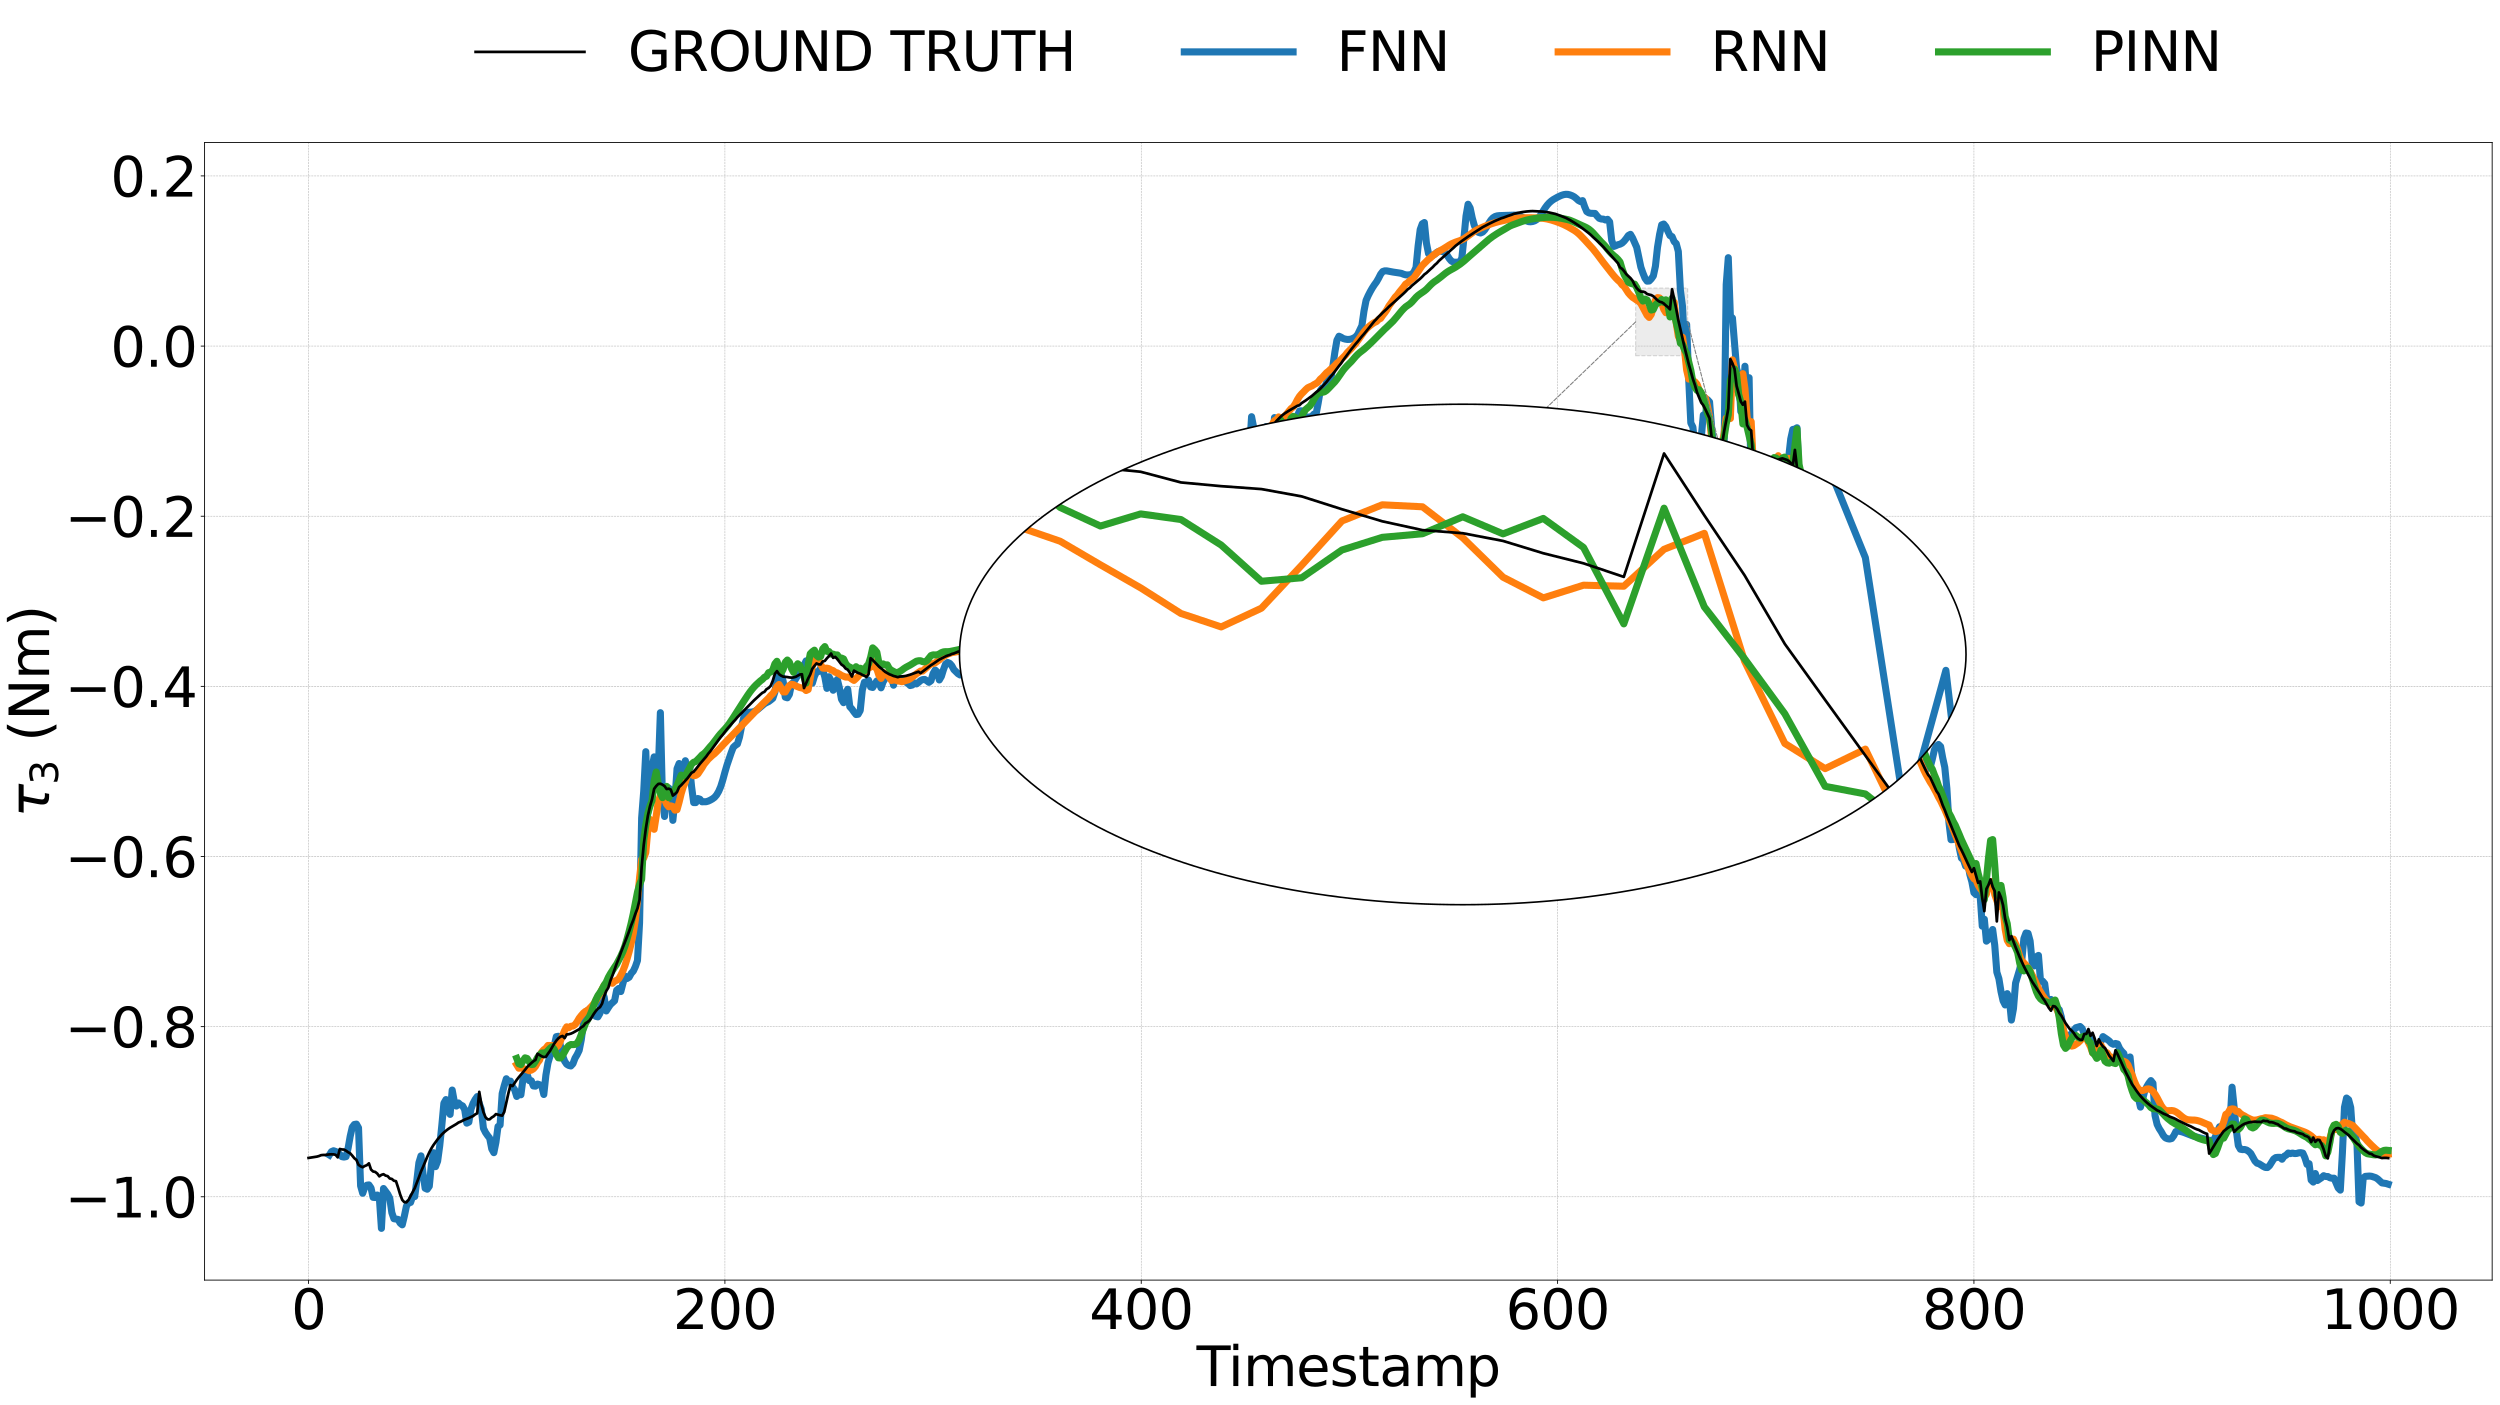 <?xml version="1.0" encoding="utf-8" standalone="no"?>
<!DOCTYPE svg PUBLIC "-//W3C//DTD SVG 1.1//EN"
  "http://www.w3.org/Graphics/SVG/1.1/DTD/svg11.dtd">
<svg xmlns:xlink="http://www.w3.org/1999/xlink" width="2297.421pt" height="1291.326pt" viewBox="0 0 2297.421 1291.326" xmlns="http://www.w3.org/2000/svg" version="1.1">
 <defs>
  <style type="text/css">*{stroke-linejoin: round; stroke-linecap: butt}</style>
 </defs>
 <g id="figure_1">
  <g id="patch_1">
   <path d="M 0 1291.326 
L 2297.421 1291.326 
L 2297.421 0 
L 0 0 
z
" style="fill: #ffffff"/>
  </g>
  <g id="axes_1">
   <g id="patch_2">
    <path d="M 188.005 1176.344 
L 2290.221 1176.344 
L 2290.221 131.044 
L 188.005 131.044 
z
" style="fill: #ffffff"/>
   </g>
   <g id="patch_3">
    <path d="M 1503.109 326.907 
L 1550.935 326.907 
L 1550.935 264.727 
L 1503.109 264.727 
z
" clip-path="url(#pf8804aee9e)" style="fill: #808080; opacity: 0.15; stroke-dasharray: 3.7,1.6; stroke-dashoffset: 0; stroke: #000000; stroke-linejoin: miter"/>
   </g>
   <g id="matplotlib.axis_1">
    <g id="xtick_1">
     <g id="line2d_1">
      <path d="M 283.56 1176.344 
L 283.56 131.044 
" clip-path="url(#pf8804aee9e)" style="fill: none; stroke-dasharray: 1.85,0.8; stroke-dashoffset: 0; stroke: #b0b0b0; stroke-width: 0.5"/>
     </g>
     <g id="line2d_2">
      <defs>
       <path id="m4254f9b033" d="M 0 0 
L 0 3.5 
" style="stroke: #000000; stroke-width: 0.8"/>
      </defs>
      <g>
       <use xlink:href="#m4254f9b033" x="283.56" y="1176.344" style="stroke: #000000; stroke-width: 0.8"/>
      </g>
     </g>
     <g id="text_1">
      <!-- 0 -->
      <g transform="translate(267.654 1221.337) scale(0.5 -0.5)">
       <defs>
        <path id="DejaVuSans-30" d="M 2034 4250 
Q 1547 4250 1301 3770 
Q 1056 3291 1056 2328 
Q 1056 1369 1301 889 
Q 1547 409 2034 409 
Q 2525 409 2770 889 
Q 3016 1369 3016 2328 
Q 3016 3291 2770 3770 
Q 2525 4250 2034 4250 
z
M 2034 4750 
Q 2819 4750 3233 4129 
Q 3647 3509 3647 2328 
Q 3647 1150 3233 529 
Q 2819 -91 2034 -91 
Q 1250 -91 836 529 
Q 422 1150 422 2328 
Q 422 3509 836 4129 
Q 1250 4750 2034 4750 
z
" transform="scale(0.016)"/>
       </defs>
       <use xlink:href="#DejaVuSans-30"/>
      </g>
     </g>
    </g>
    <g id="xtick_2">
     <g id="line2d_3">
      <path d="M 666.164 1176.344 
L 666.164 131.044 
" clip-path="url(#pf8804aee9e)" style="fill: none; stroke-dasharray: 1.85,0.8; stroke-dashoffset: 0; stroke: #b0b0b0; stroke-width: 0.5"/>
     </g>
     <g id="line2d_4">
      <g>
       <use xlink:href="#m4254f9b033" x="666.164" y="1176.344" style="stroke: #000000; stroke-width: 0.8"/>
      </g>
     </g>
     <g id="text_2">
      <!-- 200 -->
      <g transform="translate(618.445 1221.337) scale(0.5 -0.5)">
       <defs>
        <path id="DejaVuSans-32" d="M 1228 531 
L 3431 531 
L 3431 0 
L 469 0 
L 469 531 
Q 828 903 1448 1529 
Q 2069 2156 2228 2338 
Q 2531 2678 2651 2914 
Q 2772 3150 2772 3378 
Q 2772 3750 2511 3984 
Q 2250 4219 1831 4219 
Q 1534 4219 1204 4116 
Q 875 4013 500 3803 
L 500 4441 
Q 881 4594 1212 4672 
Q 1544 4750 1819 4750 
Q 2544 4750 2975 4387 
Q 3406 4025 3406 3419 
Q 3406 3131 3298 2873 
Q 3191 2616 2906 2266 
Q 2828 2175 2409 1742 
Q 1991 1309 1228 531 
z
" transform="scale(0.016)"/>
       </defs>
       <use xlink:href="#DejaVuSans-32"/>
       <use xlink:href="#DejaVuSans-30" x="63.623"/>
       <use xlink:href="#DejaVuSans-30" x="127.246"/>
      </g>
     </g>
    </g>
    <g id="xtick_3">
     <g id="line2d_5">
      <path d="M 1048.767 1176.344 
L 1048.767 131.044 
" clip-path="url(#pf8804aee9e)" style="fill: none; stroke-dasharray: 1.85,0.8; stroke-dashoffset: 0; stroke: #b0b0b0; stroke-width: 0.5"/>
     </g>
     <g id="line2d_6">
      <g>
       <use xlink:href="#m4254f9b033" x="1048.767" y="1176.344" style="stroke: #000000; stroke-width: 0.8"/>
      </g>
     </g>
     <g id="text_3">
      <!-- 400 -->
      <g transform="translate(1001.049 1221.337) scale(0.5 -0.5)">
       <defs>
        <path id="DejaVuSans-34" d="M 2419 4116 
L 825 1625 
L 2419 1625 
L 2419 4116 
z
M 2253 4666 
L 3047 4666 
L 3047 1625 
L 3713 1625 
L 3713 1100 
L 3047 1100 
L 3047 0 
L 2419 0 
L 2419 1100 
L 313 1100 
L 313 1709 
L 2253 4666 
z
" transform="scale(0.016)"/>
       </defs>
       <use xlink:href="#DejaVuSans-34"/>
       <use xlink:href="#DejaVuSans-30" x="63.623"/>
       <use xlink:href="#DejaVuSans-30" x="127.246"/>
      </g>
     </g>
    </g>
    <g id="xtick_4">
     <g id="line2d_7">
      <path d="M 1431.371 1176.344 
L 1431.371 131.044 
" clip-path="url(#pf8804aee9e)" style="fill: none; stroke-dasharray: 1.85,0.8; stroke-dashoffset: 0; stroke: #b0b0b0; stroke-width: 0.5"/>
     </g>
     <g id="line2d_8">
      <g>
       <use xlink:href="#m4254f9b033" x="1431.371" y="1176.344" style="stroke: #000000; stroke-width: 0.8"/>
      </g>
     </g>
     <g id="text_4">
      <!-- 600 -->
      <g transform="translate(1383.652 1221.337) scale(0.5 -0.5)">
       <defs>
        <path id="DejaVuSans-36" d="M 2113 2584 
Q 1688 2584 1439 2293 
Q 1191 2003 1191 1497 
Q 1191 994 1439 701 
Q 1688 409 2113 409 
Q 2538 409 2786 701 
Q 3034 994 3034 1497 
Q 3034 2003 2786 2293 
Q 2538 2584 2113 2584 
z
M 3366 4563 
L 3366 3988 
Q 3128 4100 2886 4159 
Q 2644 4219 2406 4219 
Q 1781 4219 1451 3797 
Q 1122 3375 1075 2522 
Q 1259 2794 1537 2939 
Q 1816 3084 2150 3084 
Q 2853 3084 3261 2657 
Q 3669 2231 3669 1497 
Q 3669 778 3244 343 
Q 2819 -91 2113 -91 
Q 1303 -91 875 529 
Q 447 1150 447 2328 
Q 447 3434 972 4092 
Q 1497 4750 2381 4750 
Q 2619 4750 2861 4703 
Q 3103 4656 3366 4563 
z
" transform="scale(0.016)"/>
       </defs>
       <use xlink:href="#DejaVuSans-36"/>
       <use xlink:href="#DejaVuSans-30" x="63.623"/>
       <use xlink:href="#DejaVuSans-30" x="127.246"/>
      </g>
     </g>
    </g>
    <g id="xtick_5">
     <g id="line2d_9">
      <path d="M 1813.975 1176.344 
L 1813.975 131.044 
" clip-path="url(#pf8804aee9e)" style="fill: none; stroke-dasharray: 1.85,0.8; stroke-dashoffset: 0; stroke: #b0b0b0; stroke-width: 0.5"/>
     </g>
     <g id="line2d_10">
      <g>
       <use xlink:href="#m4254f9b033" x="1813.975" y="1176.344" style="stroke: #000000; stroke-width: 0.8"/>
      </g>
     </g>
     <g id="text_5">
      <!-- 800 -->
      <g transform="translate(1766.256 1221.337) scale(0.5 -0.5)">
       <defs>
        <path id="DejaVuSans-38" d="M 2034 2216 
Q 1584 2216 1326 1975 
Q 1069 1734 1069 1313 
Q 1069 891 1326 650 
Q 1584 409 2034 409 
Q 2484 409 2743 651 
Q 3003 894 3003 1313 
Q 3003 1734 2745 1975 
Q 2488 2216 2034 2216 
z
M 1403 2484 
Q 997 2584 770 2862 
Q 544 3141 544 3541 
Q 544 4100 942 4425 
Q 1341 4750 2034 4750 
Q 2731 4750 3128 4425 
Q 3525 4100 3525 3541 
Q 3525 3141 3298 2862 
Q 3072 2584 2669 2484 
Q 3125 2378 3379 2068 
Q 3634 1759 3634 1313 
Q 3634 634 3220 271 
Q 2806 -91 2034 -91 
Q 1263 -91 848 271 
Q 434 634 434 1313 
Q 434 1759 690 2068 
Q 947 2378 1403 2484 
z
M 1172 3481 
Q 1172 3119 1398 2916 
Q 1625 2713 2034 2713 
Q 2441 2713 2670 2916 
Q 2900 3119 2900 3481 
Q 2900 3844 2670 4047 
Q 2441 4250 2034 4250 
Q 1625 4250 1398 4047 
Q 1172 3844 1172 3481 
z
" transform="scale(0.016)"/>
       </defs>
       <use xlink:href="#DejaVuSans-38"/>
       <use xlink:href="#DejaVuSans-30" x="63.623"/>
       <use xlink:href="#DejaVuSans-30" x="127.246"/>
      </g>
     </g>
    </g>
    <g id="xtick_6">
     <g id="line2d_11">
      <path d="M 2196.578 1176.344 
L 2196.578 131.044 
" clip-path="url(#pf8804aee9e)" style="fill: none; stroke-dasharray: 1.85,0.8; stroke-dashoffset: 0; stroke: #b0b0b0; stroke-width: 0.5"/>
     </g>
     <g id="line2d_12">
      <g>
       <use xlink:href="#m4254f9b033" x="2196.578" y="1176.344" style="stroke: #000000; stroke-width: 0.8"/>
      </g>
     </g>
     <g id="text_6">
      <!-- 1000 -->
      <g transform="translate(2132.953 1221.337) scale(0.5 -0.5)">
       <defs>
        <path id="DejaVuSans-31" d="M 794 531 
L 1825 531 
L 1825 4091 
L 703 3866 
L 703 4441 
L 1819 4666 
L 2450 4666 
L 2450 531 
L 3481 531 
L 3481 0 
L 794 0 
L 794 531 
z
" transform="scale(0.016)"/>
       </defs>
       <use xlink:href="#DejaVuSans-31"/>
       <use xlink:href="#DejaVuSans-30" x="63.623"/>
       <use xlink:href="#DejaVuSans-30" x="127.246"/>
       <use xlink:href="#DejaVuSans-30" x="190.869"/>
      </g>
     </g>
    </g>
    <g id="text_7">
     <!-- Timestamp -->
     <g transform="translate(1099.578 1273.727) scale(0.5 -0.5)">
      <defs>
       <path id="DejaVuSans-54" d="M -19 4666 
L 3928 4666 
L 3928 4134 
L 2272 4134 
L 2272 0 
L 1638 0 
L 1638 4134 
L -19 4134 
L -19 4666 
z
" transform="scale(0.016)"/>
       <path id="DejaVuSans-69" d="M 603 3500 
L 1178 3500 
L 1178 0 
L 603 0 
L 603 3500 
z
M 603 4863 
L 1178 4863 
L 1178 4134 
L 603 4134 
L 603 4863 
z
" transform="scale(0.016)"/>
       <path id="DejaVuSans-6d" d="M 3328 2828 
Q 3544 3216 3844 3400 
Q 4144 3584 4550 3584 
Q 5097 3584 5394 3201 
Q 5691 2819 5691 2113 
L 5691 0 
L 5113 0 
L 5113 2094 
Q 5113 2597 4934 2840 
Q 4756 3084 4391 3084 
Q 3944 3084 3684 2787 
Q 3425 2491 3425 1978 
L 3425 0 
L 2847 0 
L 2847 2094 
Q 2847 2600 2669 2842 
Q 2491 3084 2119 3084 
Q 1678 3084 1418 2786 
Q 1159 2488 1159 1978 
L 1159 0 
L 581 0 
L 581 3500 
L 1159 3500 
L 1159 2956 
Q 1356 3278 1631 3431 
Q 1906 3584 2284 3584 
Q 2666 3584 2933 3390 
Q 3200 3197 3328 2828 
z
" transform="scale(0.016)"/>
       <path id="DejaVuSans-65" d="M 3597 1894 
L 3597 1613 
L 953 1613 
Q 991 1019 1311 708 
Q 1631 397 2203 397 
Q 2534 397 2845 478 
Q 3156 559 3463 722 
L 3463 178 
Q 3153 47 2828 -22 
Q 2503 -91 2169 -91 
Q 1331 -91 842 396 
Q 353 884 353 1716 
Q 353 2575 817 3079 
Q 1281 3584 2069 3584 
Q 2775 3584 3186 3129 
Q 3597 2675 3597 1894 
z
M 3022 2063 
Q 3016 2534 2758 2815 
Q 2500 3097 2075 3097 
Q 1594 3097 1305 2825 
Q 1016 2553 972 2059 
L 3022 2063 
z
" transform="scale(0.016)"/>
       <path id="DejaVuSans-73" d="M 2834 3397 
L 2834 2853 
Q 2591 2978 2328 3040 
Q 2066 3103 1784 3103 
Q 1356 3103 1142 2972 
Q 928 2841 928 2578 
Q 928 2378 1081 2264 
Q 1234 2150 1697 2047 
L 1894 2003 
Q 2506 1872 2764 1633 
Q 3022 1394 3022 966 
Q 3022 478 2636 193 
Q 2250 -91 1575 -91 
Q 1294 -91 989 -36 
Q 684 19 347 128 
L 347 722 
Q 666 556 975 473 
Q 1284 391 1588 391 
Q 1994 391 2212 530 
Q 2431 669 2431 922 
Q 2431 1156 2273 1281 
Q 2116 1406 1581 1522 
L 1381 1569 
Q 847 1681 609 1914 
Q 372 2147 372 2553 
Q 372 3047 722 3315 
Q 1072 3584 1716 3584 
Q 2034 3584 2315 3537 
Q 2597 3491 2834 3397 
z
" transform="scale(0.016)"/>
       <path id="DejaVuSans-74" d="M 1172 4494 
L 1172 3500 
L 2356 3500 
L 2356 3053 
L 1172 3053 
L 1172 1153 
Q 1172 725 1289 603 
Q 1406 481 1766 481 
L 2356 481 
L 2356 0 
L 1766 0 
Q 1100 0 847 248 
Q 594 497 594 1153 
L 594 3053 
L 172 3053 
L 172 3500 
L 594 3500 
L 594 4494 
L 1172 4494 
z
" transform="scale(0.016)"/>
       <path id="DejaVuSans-61" d="M 2194 1759 
Q 1497 1759 1228 1600 
Q 959 1441 959 1056 
Q 959 750 1161 570 
Q 1363 391 1709 391 
Q 2188 391 2477 730 
Q 2766 1069 2766 1631 
L 2766 1759 
L 2194 1759 
z
M 3341 1997 
L 3341 0 
L 2766 0 
L 2766 531 
Q 2569 213 2275 61 
Q 1981 -91 1556 -91 
Q 1019 -91 701 211 
Q 384 513 384 1019 
Q 384 1609 779 1909 
Q 1175 2209 1959 2209 
L 2766 2209 
L 2766 2266 
Q 2766 2663 2505 2880 
Q 2244 3097 1772 3097 
Q 1472 3097 1187 3025 
Q 903 2953 641 2809 
L 641 3341 
Q 956 3463 1253 3523 
Q 1550 3584 1831 3584 
Q 2591 3584 2966 3190 
Q 3341 2797 3341 1997 
z
" transform="scale(0.016)"/>
       <path id="DejaVuSans-70" d="M 1159 525 
L 1159 -1331 
L 581 -1331 
L 581 3500 
L 1159 3500 
L 1159 2969 
Q 1341 3281 1617 3432 
Q 1894 3584 2278 3584 
Q 2916 3584 3314 3078 
Q 3713 2572 3713 1747 
Q 3713 922 3314 415 
Q 2916 -91 2278 -91 
Q 1894 -91 1617 61 
Q 1341 213 1159 525 
z
M 3116 1747 
Q 3116 2381 2855 2742 
Q 2594 3103 2138 3103 
Q 1681 3103 1420 2742 
Q 1159 2381 1159 1747 
Q 1159 1113 1420 752 
Q 1681 391 2138 391 
Q 2594 391 2855 752 
Q 3116 1113 3116 1747 
z
" transform="scale(0.016)"/>
      </defs>
      <use xlink:href="#DejaVuSans-54"/>
      <use xlink:href="#DejaVuSans-69" x="57.959"/>
      <use xlink:href="#DejaVuSans-6d" x="85.742"/>
      <use xlink:href="#DejaVuSans-65" x="183.154"/>
      <use xlink:href="#DejaVuSans-73" x="244.678"/>
      <use xlink:href="#DejaVuSans-74" x="296.777"/>
      <use xlink:href="#DejaVuSans-61" x="335.986"/>
      <use xlink:href="#DejaVuSans-6d" x="397.266"/>
      <use xlink:href="#DejaVuSans-70" x="494.678"/>
     </g>
    </g>
   </g>
   <g id="matplotlib.axis_2">
    <g id="ytick_1">
     <g id="line2d_13">
      <path d="M 188.005 1099.815 
L 2290.221 1099.815 
" clip-path="url(#pf8804aee9e)" style="fill: none; stroke-dasharray: 1.85,0.8; stroke-dashoffset: 0; stroke: #b0b0b0; stroke-width: 0.5"/>
     </g>
     <g id="line2d_14">
      <defs>
       <path id="m31661ca001" d="M 0 0 
L -3.5 0 
" style="stroke: #000000; stroke-width: 0.8"/>
      </defs>
      <g>
       <use xlink:href="#m31661ca001" x="188.005" y="1099.815" style="stroke: #000000; stroke-width: 0.8"/>
      </g>
     </g>
     <g id="text_8">
      <!-- −1.0 -->
      <g transform="translate(59.591 1118.811) scale(0.5 -0.5)">
       <defs>
        <path id="DejaVuSans-2212" d="M 678 2272 
L 4684 2272 
L 4684 1741 
L 678 1741 
L 678 2272 
z
" transform="scale(0.016)"/>
        <path id="DejaVuSans-2e" d="M 684 794 
L 1344 794 
L 1344 0 
L 684 0 
L 684 794 
z
" transform="scale(0.016)"/>
       </defs>
       <use xlink:href="#DejaVuSans-2212"/>
       <use xlink:href="#DejaVuSans-31" x="83.789"/>
       <use xlink:href="#DejaVuSans-2e" x="147.412"/>
       <use xlink:href="#DejaVuSans-30" x="179.199"/>
      </g>
     </g>
    </g>
    <g id="ytick_2">
     <g id="line2d_15">
      <path d="M 188.005 943.458 
L 2290.221 943.458 
" clip-path="url(#pf8804aee9e)" style="fill: none; stroke-dasharray: 1.85,0.8; stroke-dashoffset: 0; stroke: #b0b0b0; stroke-width: 0.5"/>
     </g>
     <g id="line2d_16">
      <g>
       <use xlink:href="#m31661ca001" x="188.005" y="943.458" style="stroke: #000000; stroke-width: 0.8"/>
      </g>
     </g>
     <g id="text_9">
      <!-- −0.8 -->
      <g transform="translate(59.591 962.454) scale(0.5 -0.5)">
       <use xlink:href="#DejaVuSans-2212"/>
       <use xlink:href="#DejaVuSans-30" x="83.789"/>
       <use xlink:href="#DejaVuSans-2e" x="147.412"/>
       <use xlink:href="#DejaVuSans-38" x="179.199"/>
      </g>
     </g>
    </g>
    <g id="ytick_3">
     <g id="line2d_17">
      <path d="M 188.005 787.101 
L 2290.221 787.101 
" clip-path="url(#pf8804aee9e)" style="fill: none; stroke-dasharray: 1.85,0.8; stroke-dashoffset: 0; stroke: #b0b0b0; stroke-width: 0.5"/>
     </g>
     <g id="line2d_18">
      <g>
       <use xlink:href="#m31661ca001" x="188.005" y="787.101" style="stroke: #000000; stroke-width: 0.8"/>
      </g>
     </g>
     <g id="text_10">
      <!-- −0.6 -->
      <g transform="translate(59.591 806.097) scale(0.5 -0.5)">
       <use xlink:href="#DejaVuSans-2212"/>
       <use xlink:href="#DejaVuSans-30" x="83.789"/>
       <use xlink:href="#DejaVuSans-2e" x="147.412"/>
       <use xlink:href="#DejaVuSans-36" x="179.199"/>
      </g>
     </g>
    </g>
    <g id="ytick_4">
     <g id="line2d_19">
      <path d="M 188.005 630.745 
L 2290.221 630.745 
" clip-path="url(#pf8804aee9e)" style="fill: none; stroke-dasharray: 1.85,0.8; stroke-dashoffset: 0; stroke: #b0b0b0; stroke-width: 0.5"/>
     </g>
     <g id="line2d_20">
      <g>
       <use xlink:href="#m31661ca001" x="188.005" y="630.745" style="stroke: #000000; stroke-width: 0.8"/>
      </g>
     </g>
     <g id="text_11">
      <!-- −0.4 -->
      <g transform="translate(59.591 649.741) scale(0.5 -0.5)">
       <use xlink:href="#DejaVuSans-2212"/>
       <use xlink:href="#DejaVuSans-30" x="83.789"/>
       <use xlink:href="#DejaVuSans-2e" x="147.412"/>
       <use xlink:href="#DejaVuSans-34" x="179.199"/>
      </g>
     </g>
    </g>
    <g id="ytick_5">
     <g id="line2d_21">
      <path d="M 188.005 474.388 
L 2290.221 474.388 
" clip-path="url(#pf8804aee9e)" style="fill: none; stroke-dasharray: 1.85,0.8; stroke-dashoffset: 0; stroke: #b0b0b0; stroke-width: 0.5"/>
     </g>
     <g id="line2d_22">
      <g>
       <use xlink:href="#m31661ca001" x="188.005" y="474.388" style="stroke: #000000; stroke-width: 0.8"/>
      </g>
     </g>
     <g id="text_12">
      <!-- −0.2 -->
      <g transform="translate(59.591 493.384) scale(0.5 -0.5)">
       <use xlink:href="#DejaVuSans-2212"/>
       <use xlink:href="#DejaVuSans-30" x="83.789"/>
       <use xlink:href="#DejaVuSans-2e" x="147.412"/>
       <use xlink:href="#DejaVuSans-32" x="179.199"/>
      </g>
     </g>
    </g>
    <g id="ytick_6">
     <g id="line2d_23">
      <path d="M 188.005 318.031 
L 2290.221 318.031 
" clip-path="url(#pf8804aee9e)" style="fill: none; stroke-dasharray: 1.85,0.8; stroke-dashoffset: 0; stroke: #b0b0b0; stroke-width: 0.5"/>
     </g>
     <g id="line2d_24">
      <g>
       <use xlink:href="#m31661ca001" x="188.005" y="318.031" style="stroke: #000000; stroke-width: 0.8"/>
      </g>
     </g>
     <g id="text_13">
      <!-- 0.0 -->
      <g transform="translate(101.489 337.027) scale(0.5 -0.5)">
       <use xlink:href="#DejaVuSans-30"/>
       <use xlink:href="#DejaVuSans-2e" x="63.623"/>
       <use xlink:href="#DejaVuSans-30" x="95.41"/>
      </g>
     </g>
    </g>
    <g id="ytick_7">
     <g id="line2d_25">
      <path d="M 188.005 161.674 
L 2290.221 161.674 
" clip-path="url(#pf8804aee9e)" style="fill: none; stroke-dasharray: 1.85,0.8; stroke-dashoffset: 0; stroke: #b0b0b0; stroke-width: 0.5"/>
     </g>
     <g id="line2d_26">
      <g>
       <use xlink:href="#m31661ca001" x="188.005" y="161.674" style="stroke: #000000; stroke-width: 0.8"/>
      </g>
     </g>
     <g id="text_14">
      <!-- 0.2 -->
      <g transform="translate(101.489 180.671) scale(0.5 -0.5)">
       <use xlink:href="#DejaVuSans-30"/>
       <use xlink:href="#DejaVuSans-2e" x="63.623"/>
       <use xlink:href="#DejaVuSans-32" x="95.41"/>
      </g>
     </g>
    </g>
    <g id="text_15">
     <!-- $\tau_{3}$ (Nm) -->
     <g transform="translate(45.192 751.194) rotate(-90) scale(0.5 -0.5)">
      <defs>
       <path id="DejaVuSans-Oblique-3c4" d="M 2103 638 
Q 2188 488 2525 488 
L 2800 488 
L 2706 0 
L 2363 0 
Q 1800 0 1600 300 
Q 1403 606 1534 1269 
L 1856 2925 
L 541 2925 
L 653 3500 
L 3881 3500 
L 3769 2925 
L 2444 2925 
L 2113 1234 
Q 2025 781 2103 638 
z
" transform="scale(0.016)"/>
       <path id="DejaVuSans-33" d="M 2597 2516 
Q 3050 2419 3304 2112 
Q 3559 1806 3559 1356 
Q 3559 666 3084 287 
Q 2609 -91 1734 -91 
Q 1441 -91 1130 -33 
Q 819 25 488 141 
L 488 750 
Q 750 597 1062 519 
Q 1375 441 1716 441 
Q 2309 441 2620 675 
Q 2931 909 2931 1356 
Q 2931 1769 2642 2001 
Q 2353 2234 1838 2234 
L 1294 2234 
L 1294 2753 
L 1863 2753 
Q 2328 2753 2575 2939 
Q 2822 3125 2822 3475 
Q 2822 3834 2567 4026 
Q 2313 4219 1838 4219 
Q 1578 4219 1281 4162 
Q 984 4106 628 3988 
L 628 4550 
Q 988 4650 1302 4700 
Q 1616 4750 1894 4750 
Q 2613 4750 3031 4423 
Q 3450 4097 3450 3541 
Q 3450 3153 3228 2886 
Q 3006 2619 2597 2516 
z
" transform="scale(0.016)"/>
       <path id="DejaVuSans-20" transform="scale(0.016)"/>
       <path id="DejaVuSans-28" d="M 1984 4856 
Q 1566 4138 1362 3434 
Q 1159 2731 1159 2009 
Q 1159 1288 1364 580 
Q 1569 -128 1984 -844 
L 1484 -844 
Q 1016 -109 783 600 
Q 550 1309 550 2009 
Q 550 2706 781 3412 
Q 1013 4119 1484 4856 
L 1984 4856 
z
" transform="scale(0.016)"/>
       <path id="DejaVuSans-4e" d="M 628 4666 
L 1478 4666 
L 3547 763 
L 3547 4666 
L 4159 4666 
L 4159 0 
L 3309 0 
L 1241 3903 
L 1241 0 
L 628 0 
L 628 4666 
z
" transform="scale(0.016)"/>
       <path id="DejaVuSans-29" d="M 513 4856 
L 1013 4856 
Q 1481 4119 1714 3412 
Q 1947 2706 1947 2009 
Q 1947 1309 1714 600 
Q 1481 -109 1013 -844 
L 513 -844 
Q 928 -128 1133 580 
Q 1338 1288 1338 2009 
Q 1338 2731 1133 3434 
Q 928 4138 513 4856 
z
" transform="scale(0.016)"/>
      </defs>
      <use xlink:href="#DejaVuSans-Oblique-3c4" transform="translate(0 0.125)"/>
      <use xlink:href="#DejaVuSans-33" transform="translate(60.205 -16.281) scale(0.7)"/>
      <use xlink:href="#DejaVuSans-20" transform="translate(107.476 0.125)"/>
      <use xlink:href="#DejaVuSans-28" transform="translate(139.263 0.125)"/>
      <use xlink:href="#DejaVuSans-4e" transform="translate(178.276 0.125)"/>
      <use xlink:href="#DejaVuSans-6d" transform="translate(253.081 0.125)"/>
      <use xlink:href="#DejaVuSans-29" transform="translate(350.493 0.125)"/>
     </g>
    </g>
   </g>
   <g id="line2d_27">
    <path d="M 302.69 1061.385 
L 304.603 1058.322 
L 306.516 1057.507 
L 308.429 1058.147 
L 310.342 1059.261 
L 312.255 1060.804 
L 314.168 1062.915 
L 316.081 1063.324 
L 317.994 1062.905 
L 319.907 1055.064 
L 321.82 1044.2 
L 323.733 1035.83 
L 325.646 1033.35 
L 327.559 1033.032 
L 329.472 1036.431 
L 331.385 1089.791 
L 333.298 1096.562 
L 335.211 1091.128 
L 337.124 1089.159 
L 339.037 1088.891 
L 340.951 1091.695 
L 342.864 1100.317 
L 344.777 1100.504 
L 346.69 1098.201 
L 348.603 1100.788 
L 350.516 1128.831 
L 352.429 1092.21 
L 356.255 1097.39 
L 358.168 1101.062 
L 360.081 1114.394 
L 361.994 1119.96 
L 365.82 1120.595 
L 367.733 1124.001 
L 369.646 1125.58 
L 371.559 1117.687 
L 373.472 1108.523 
L 375.385 1105.265 
L 377.298 1104.997 
L 379.211 1099.327 
L 381.124 1099.626 
L 383.037 1084.918 
L 384.95 1068.513 
L 386.863 1062.206 
L 388.776 1079.013 
L 390.689 1091.972 
L 392.602 1092.849 
L 394.515 1090.107 
L 396.428 1070.077 
L 398.341 1059.317 
L 400.254 1072.104 
L 402.167 1067.043 
L 404.08 1052.972 
L 405.993 1034.44 
L 407.906 1013.822 
L 409.819 1010.482 
L 411.732 1020.69 
L 413.645 1024.081 
L 415.558 1001.725 
L 417.471 1012.227 
L 419.384 1016.437 
L 421.297 1013.59 
L 423.21 1015.367 
L 425.123 1016.301 
L 427.036 1019.705 
L 428.949 1032.127 
L 430.862 1031.178 
L 432.775 1019.382 
L 434.688 1014.074 
L 436.601 1010.479 
L 438.514 1007.743 
L 440.427 1013.988 
L 442.34 1019.437 
L 444.254 1036.894 
L 446.167 1040.732 
L 448.08 1043.497 
L 449.993 1045.926 
L 451.906 1055.835 
L 453.819 1059.248 
L 455.732 1049.752 
L 457.645 1035.241 
L 459.558 1033.838 
L 461.471 1004.997 
L 463.384 997.663 
L 465.297 991.333 
L 467.21 993.978 
L 469.123 993.523 
L 471.036 998.9 
L 472.949 1001.341 
L 474.862 1007.604 
L 476.775 1005.675 
L 478.688 1006.068 
L 480.601 991.561 
L 482.514 988.343 
L 484.427 987.452 
L 486.34 993.049 
L 488.253 993.176 
L 490.166 997.946 
L 492.079 998.151 
L 493.992 996.23 
L 495.905 996.851 
L 497.818 997.858 
L 499.731 1005.809 
L 501.644 988.036 
L 503.557 976.908 
L 505.47 970.378 
L 507.383 967.276 
L 509.296 961.098 
L 511.209 952.659 
L 513.122 952.311 
L 516.948 969.799 
L 518.861 975.138 
L 520.774 977.996 
L 522.687 979.117 
L 524.6 979.595 
L 526.513 977.538 
L 528.426 972.428 
L 530.339 969.215 
L 532.252 965.247 
L 534.165 955.582 
L 536.078 941.204 
L 537.991 931.229 
L 539.904 928.594 
L 541.817 929.496 
L 543.73 929.4 
L 545.643 930.733 
L 547.557 933.996 
L 549.47 934.456 
L 551.383 931.123 
L 553.296 911.947 
L 555.209 916.26 
L 557.122 929.032 
L 559.035 925.983 
L 560.948 923.152 
L 564.774 919.648 
L 566.687 910.008 
L 568.6 908.381 
L 570.513 911.192 
L 572.426 903.781 
L 574.339 896.972 
L 576.252 899.237 
L 578.165 898.039 
L 580.078 894.516 
L 581.991 892.387 
L 583.904 888.256 
L 585.817 882.721 
L 587.73 848.191 
L 589.643 751.699 
L 591.556 727.046 
L 593.469 690.771 
L 595.382 746.719 
L 597.295 708.768 
L 599.208 705.255 
L 601.121 695.552 
L 603.034 701.146 
L 604.947 707.702 
L 606.86 654.933 
L 608.773 733.398 
L 610.686 750.325 
L 612.599 730.2 
L 614.512 724.113 
L 616.425 726.392 
L 618.338 753.885 
L 620.251 735.146 
L 622.164 706.407 
L 624.077 701.64 
L 625.99 706.453 
L 627.903 708.096 
L 629.816 699.087 
L 631.729 706.973 
L 633.642 704.092 
L 635.555 723.056 
L 637.468 737.555 
L 639.381 737.562 
L 641.294 733.815 
L 643.207 734.46 
L 645.12 736.819 
L 648.946 736.736 
L 650.86 736.185 
L 652.773 735.286 
L 654.686 734.191 
L 656.599 732.784 
L 658.512 730.543 
L 660.425 727.289 
L 662.338 722.809 
L 664.251 716.641 
L 666.164 709.616 
L 668.077 703.086 
L 671.903 691.84 
L 673.816 686.812 
L 675.729 685.003 
L 677.642 683.729 
L 679.555 677.443 
L 681.468 667.65 
L 683.381 659.871 
L 685.294 656.073 
L 687.207 654.705 
L 689.12 654.472 
L 691.033 654.367 
L 692.946 653.886 
L 694.859 652.934 
L 696.772 651.573 
L 702.511 646.68 
L 704.424 645.631 
L 706.337 644.728 
L 708.25 643.316 
L 710.163 641.742 
L 712.076 636.066 
L 713.989 623.965 
L 715.902 619.422 
L 717.815 619.913 
L 719.728 626.207 
L 721.641 640.685 
L 723.554 641.258 
L 725.467 638.05 
L 727.38 628.604 
L 729.293 626.873 
L 731.206 623.921 
L 733.119 620.676 
L 735.032 616.681 
L 736.945 612.41 
L 738.858 611.353 
L 740.771 607.34 
L 742.684 608.677 
L 744.597 621.988 
L 746.51 627.805 
L 748.423 621.53 
L 750.336 617.465 
L 752.249 617.079 
L 754.163 613.87 
L 756.076 615.784 
L 757.989 622.167 
L 759.902 632.589 
L 761.815 621.908 
L 763.728 625.462 
L 765.641 634.31 
L 767.554 629.527 
L 769.467 624.382 
L 771.38 632.149 
L 773.293 642.581 
L 775.206 645.737 
L 777.119 636.922 
L 779.032 633.392 
L 780.945 649.447 
L 782.858 651.521 
L 784.771 654.263 
L 786.684 656.641 
L 788.597 656.358 
L 790.51 652.938 
L 792.423 634.228 
L 794.336 626.965 
L 796.249 626.643 
L 798.162 624.995 
L 800.075 631.281 
L 801.988 631.765 
L 803.901 628.604 
L 805.814 625.739 
L 807.727 627.406 
L 809.64 632.093 
L 811.553 626.641 
L 813.466 623.385 
L 815.379 622.664 
L 817.292 621.425 
L 819.205 621.245 
L 821.118 629.685 
L 823.031 620.532 
L 824.944 622.639 
L 830.683 625.067 
L 832.596 626.929 
L 834.509 628.095 
L 836.422 629.988 
L 838.335 629.528 
L 840.248 627.5 
L 842.161 628.499 
L 844.074 627.113 
L 845.987 625.418 
L 847.9 624.525 
L 849.813 624.372 
L 851.726 625.572 
L 853.639 627.036 
L 855.552 625.585 
L 857.466 618.997 
L 859.379 615.719 
L 861.292 617.547 
L 863.205 624.859 
L 865.118 621.544 
L 867.031 615.316 
L 868.944 610.229 
L 870.857 608.8 
L 872.77 609.601 
L 874.683 611.808 
L 876.596 615.383 
L 880.422 619.138 
L 882.335 620.294 
L 884.248 618.738 
L 886.161 615.48 
L 888.074 612.776 
L 889.987 611.324 
L 891.9 610.964 
L 895.726 611.575 
L 901.465 612.446 
L 905.291 612.828 
L 907.204 612.841 
L 909.117 612.677 
L 911.03 612.693 
L 912.943 613.25 
L 914.856 613.496 
L 918.682 610.97 
L 920.595 599.867 
L 922.508 597.077 
L 924.421 595.147 
L 926.334 594.038 
L 928.247 593.31 
L 932.073 592.057 
L 935.899 590.592 
L 939.725 588.761 
L 949.29 584.966 
L 953.116 583.748 
L 956.942 582.716 
L 960.769 581.877 
L 970.334 580.239 
L 972.247 580.382 
L 974.16 580.768 
L 976.073 581.02 
L 977.986 580.945 
L 979.899 580.462 
L 981.812 579.504 
L 983.725 578.007 
L 985.638 576.001 
L 987.551 573.817 
L 989.464 572.026 
L 991.377 570.907 
L 993.29 570.296 
L 999.029 569.065 
L 1000.942 568.452 
L 1002.855 567.657 
L 1004.768 566.65 
L 1006.681 565.414 
L 1008.594 563.954 
L 1014.333 559.079 
L 1016.246 557.756 
L 1020.072 555.535 
L 1021.985 554.228 
L 1023.898 552.58 
L 1025.811 550.572 
L 1029.637 545.88 
L 1031.55 543.536 
L 1033.463 541.472 
L 1035.376 539.913 
L 1037.289 538.985 
L 1039.202 538.454 
L 1041.115 537.605 
L 1043.028 535.924 
L 1046.854 530.808 
L 1048.767 528.869 
L 1052.593 525.547 
L 1054.506 523.59 
L 1056.419 521.231 
L 1058.332 518.291 
L 1060.245 513.82 
L 1062.158 505.665 
L 1064.071 494.736 
L 1065.985 486.342 
L 1067.898 481.485 
L 1069.811 478.295 
L 1071.724 475.875 
L 1073.637 474.054 
L 1075.55 472.784 
L 1077.463 471.966 
L 1079.376 471.456 
L 1081.289 471.265 
L 1085.115 471.368 
L 1090.854 471.821 
L 1094.68 472.597 
L 1096.593 473.705 
L 1098.506 473.662 
L 1102.332 473 
L 1104.245 471.431 
L 1106.158 467.26 
L 1108.071 454.171 
L 1109.984 444.951 
L 1111.897 446.466 
L 1113.81 442.749 
L 1115.723 434.074 
L 1117.636 468.716 
L 1119.549 455.41 
L 1121.462 460.426 
L 1123.375 450.82 
L 1125.288 447.568 
L 1127.201 447.652 
L 1129.114 442.242 
L 1131.027 438.999 
L 1132.94 438.8 
L 1134.853 432.96 
L 1136.766 424.037 
L 1138.679 419.561 
L 1140.592 419.773 
L 1142.505 416.709 
L 1144.418 408.906 
L 1148.244 413.906 
L 1150.157 382.939 
L 1152.07 392.81 
L 1153.983 412.276 
L 1155.896 406.77 
L 1157.809 419.099 
L 1159.722 411.766 
L 1161.635 399.275 
L 1163.548 392.053 
L 1165.461 409.271 
L 1167.374 425.422 
L 1169.288 409.799 
L 1171.201 383.757 
L 1173.114 387.644 
L 1175.027 393.27 
L 1176.94 397.155 
L 1178.853 400.006 
L 1180.766 411.005 
L 1182.679 403.655 
L 1184.592 399.467 
L 1186.505 399.307 
L 1188.418 393.567 
L 1190.331 386.523 
L 1194.157 377.691 
L 1196.07 377.521 
L 1197.983 380.103 
L 1199.896 385.007 
L 1201.809 383.351 
L 1203.722 383.203 
L 1205.635 382.513 
L 1207.548 380.486 
L 1209.461 380.491 
L 1211.374 370.347 
L 1213.287 359.007 
L 1215.2 356.472 
L 1217.113 356.307 
L 1219.026 351.5 
L 1220.939 347.775 
L 1222.852 349.122 
L 1224.765 337.121 
L 1226.678 323.723 
L 1228.591 312.64 
L 1230.504 308.986 
L 1232.417 309.866 
L 1234.33 311.088 
L 1236.243 311.628 
L 1238.156 311.943 
L 1240.069 311.916 
L 1241.982 311.481 
L 1243.895 310.707 
L 1245.808 309.534 
L 1247.721 307.288 
L 1251.547 299.234 
L 1253.46 285.828 
L 1255.373 276.044 
L 1257.286 271.726 
L 1259.199 267.994 
L 1261.112 264.64 
L 1263.025 261.696 
L 1264.938 259.086 
L 1266.851 255.742 
L 1268.764 251.971 
L 1270.677 249.513 
L 1272.591 248.887 
L 1274.504 248.943 
L 1280.243 250.025 
L 1285.982 250.879 
L 1287.895 251.233 
L 1289.808 252.016 
L 1291.721 252.562 
L 1293.634 252.69 
L 1295.547 252.516 
L 1297.46 252.027 
L 1299.373 249.946 
L 1301.286 245.775 
L 1303.199 226.034 
L 1305.112 210.944 
L 1307.025 205.679 
L 1308.938 204.506 
L 1310.851 223.426 
L 1312.764 233.068 
L 1314.677 234.834 
L 1316.59 234.773 
L 1318.503 233.666 
L 1320.416 231.912 
L 1322.329 230.882 
L 1324.242 230.845 
L 1326.155 231.397 
L 1328.068 232.298 
L 1329.981 234.717 
L 1331.894 237.756 
L 1333.807 239.968 
L 1335.72 240.85 
L 1337.633 240.984 
L 1339.546 240.949 
L 1341.459 240.574 
L 1343.372 237.279 
L 1345.285 219.128 
L 1347.198 198.644 
L 1349.111 187.699 
L 1351.024 191.154 
L 1352.937 200.258 
L 1354.85 207.184 
L 1356.763 211.422 
L 1358.676 213.551 
L 1360.589 214.102 
L 1362.502 213.272 
L 1364.415 211.251 
L 1366.328 208.313 
L 1368.241 205.038 
L 1370.154 202.175 
L 1372.067 200.144 
L 1373.98 198.947 
L 1375.894 198.37 
L 1377.807 198.15 
L 1391.198 197.706 
L 1393.111 197.738 
L 1395.024 197.888 
L 1396.937 198.399 
L 1398.85 199.624 
L 1402.676 202.882 
L 1404.589 203.661 
L 1406.502 203.82 
L 1408.415 203.562 
L 1410.328 202.919 
L 1412.241 201.744 
L 1414.154 199.821 
L 1416.067 197.14 
L 1419.893 191.073 
L 1421.806 188.48 
L 1423.719 186.364 
L 1425.632 184.677 
L 1427.545 183.318 
L 1431.371 181.154 
L 1433.284 180.214 
L 1435.197 179.408 
L 1437.11 178.835 
L 1439.023 178.557 
L 1440.936 178.649 
L 1442.849 179.12 
L 1444.762 179.865 
L 1446.675 180.901 
L 1448.588 182.436 
L 1450.501 184.222 
L 1452.414 185.216 
L 1454.327 184.371 
L 1456.24 189.912 
L 1458.153 194.424 
L 1460.066 195.605 
L 1461.979 196.018 
L 1465.805 196.162 
L 1467.718 198.588 
L 1469.631 200.603 
L 1471.544 201.257 
L 1473.457 201.37 
L 1475.37 202.167 
L 1477.283 201.541 
L 1479.197 203.876 
L 1481.11 220.882 
L 1483.023 226.465 
L 1484.936 225.753 
L 1486.849 224.882 
L 1488.762 224.382 
L 1490.675 223.377 
L 1492.588 221.536 
L 1494.501 219.132 
L 1496.414 216.384 
L 1498.327 215.353 
L 1500.24 218.609 
L 1504.066 227.246 
L 1507.892 245.498 
L 1509.805 250.953 
L 1511.718 255.699 
L 1513.631 258.366 
L 1515.544 258.237 
L 1517.457 256.269 
L 1519.37 253.567 
L 1521.283 244.651 
L 1523.196 227.198 
L 1525.109 215.397 
L 1527.022 206.615 
L 1528.935 205.889 
L 1530.848 208.228 
L 1532.761 212.605 
L 1534.674 216.525 
L 1536.587 217.462 
L 1538.5 222.028 
L 1540.413 223.906 
L 1542.326 231.108 
L 1544.239 266.582 
L 1546.152 281.387 
L 1548.065 320.064 
L 1549.978 298.184 
L 1551.891 349.287 
L 1553.804 388.673 
L 1555.717 392.503 
L 1557.63 410.74 
L 1559.543 406.116 
L 1561.456 404.464 
L 1563.369 402.241 
L 1565.282 381.432 
L 1567.195 382.496 
L 1569.108 367.267 
L 1571.021 369.333 
L 1572.934 392.696 
L 1574.847 411.805 
L 1576.76 439.969 
L 1578.673 481.302 
L 1580.586 498.024 
L 1582.5 477.296 
L 1584.413 409.519 
L 1586.326 261.489 
L 1588.239 236.808 
L 1590.152 290.528 
L 1592.065 292.26 
L 1595.891 338.681 
L 1597.804 345.066 
L 1599.717 378.133 
L 1601.63 370.854 
L 1603.543 336.563 
L 1605.456 368.008 
L 1607.369 347.116 
L 1609.282 447.862 
L 1611.195 455.132 
L 1613.108 456.312 
L 1615.021 468.349 
L 1616.934 476.221 
L 1618.847 464.405 
L 1620.76 443.274 
L 1622.673 448.81 
L 1624.586 439.064 
L 1626.499 424.879 
L 1628.412 465.054 
L 1632.238 489.364 
L 1634.151 485.652 
L 1636.064 448.078 
L 1637.977 430.892 
L 1639.89 425.977 
L 1641.803 423.604 
L 1643.716 420.513 
L 1645.629 403.336 
L 1647.542 394.659 
L 1649.455 394.298 
L 1651.368 393.112 
L 1653.281 441.963 
L 1655.194 479.357 
L 1657.107 498.658 
L 1659.02 500.815 
L 1660.933 504.58 
L 1662.846 500.502 
L 1664.759 498.049 
L 1666.672 496.207 
L 1668.585 495.037 
L 1670.498 497.179 
L 1672.411 500.948 
L 1674.324 502.154 
L 1676.237 510.71 
L 1678.15 525.598 
L 1680.063 552.956 
L 1681.976 528.272 
L 1683.889 576.452 
L 1685.803 594.298 
L 1687.716 588.011 
L 1689.629 584.096 
L 1691.542 571.041 
L 1693.455 599.151 
L 1695.368 568.633 
L 1697.281 593.707 
L 1699.194 536.885 
L 1701.107 544.715 
L 1703.02 546.787 
L 1704.933 576.332 
L 1706.846 591.585 
L 1708.759 562.559 
L 1710.672 502.195 
L 1712.585 554.682 
L 1714.498 555.376 
L 1716.411 543.098 
L 1718.324 536.458 
L 1720.237 549.245 
L 1722.15 565.048 
L 1724.063 577.016 
L 1725.976 568.451 
L 1727.889 586.965 
L 1729.802 621.503 
L 1731.715 642.267 
L 1733.628 638.445 
L 1735.541 636.925 
L 1737.454 622.416 
L 1739.367 626.681 
L 1741.28 628.19 
L 1743.193 639.53 
L 1747.019 676.468 
L 1748.932 679.055 
L 1750.845 677.464 
L 1752.758 669.782 
L 1754.671 676.824 
L 1756.584 679.723 
L 1758.497 681.571 
L 1760.41 684.202 
L 1762.323 680.29 
L 1764.236 670.674 
L 1766.149 672.449 
L 1768.062 689.691 
L 1769.975 697.441 
L 1771.888 706.127 
L 1773.801 704.99 
L 1775.714 697.712 
L 1777.627 689.196 
L 1779.54 685.512 
L 1781.453 684.159 
L 1783.366 686.049 
L 1785.279 696.455 
L 1787.192 705.163 
L 1789.105 724.477 
L 1791.019 755.896 
L 1792.932 771.658 
L 1794.845 771.486 
L 1796.758 769.051 
L 1798.671 766.858 
L 1800.584 779.672 
L 1802.497 788.584 
L 1804.41 790.275 
L 1806.323 795.929 
L 1808.236 791.887 
L 1810.149 803.42 
L 1812.062 810.233 
L 1813.975 820.367 
L 1815.888 822.165 
L 1817.801 818.536 
L 1819.714 823.647 
L 1821.627 851.113 
L 1823.54 844.717 
L 1825.453 864.884 
L 1827.366 863.209 
L 1829.279 858.24 
L 1831.192 854.18 
L 1833.105 868.669 
L 1835.018 893.366 
L 1836.931 899.409 
L 1838.844 911.194 
L 1840.757 919.718 
L 1842.67 923.525 
L 1844.583 913.131 
L 1846.496 917.682 
L 1848.409 937.394 
L 1850.322 926.891 
L 1852.235 903.45 
L 1856.061 890.64 
L 1857.974 882.211 
L 1859.887 862.531 
L 1861.8 857.394 
L 1863.713 857.747 
L 1865.626 864.801 
L 1867.539 884.939 
L 1869.452 887.637 
L 1871.365 879.204 
L 1873.278 877.999 
L 1875.191 901.789 
L 1877.104 901.638 
L 1879.017 903.892 
L 1880.93 918.836 
L 1882.843 919.617 
L 1884.756 918.454 
L 1886.669 920.242 
L 1888.582 923.926 
L 1890.495 926.14 
L 1892.408 927.903 
L 1894.322 934.67 
L 1896.235 947.46 
L 1898.148 954.297 
L 1900.061 954.123 
L 1901.974 951.618 
L 1903.887 949.503 
L 1905.8 946.576 
L 1907.713 944.441 
L 1911.539 943.325 
L 1913.452 945.176 
L 1915.365 950.297 
L 1917.278 952.488 
L 1919.191 952.538 
L 1921.104 954.738 
L 1923.017 957.9 
L 1924.93 960.002 
L 1926.843 962.283 
L 1928.756 961.565 
L 1930.669 957.328 
L 1932.582 952.616 
L 1936.408 955.201 
L 1938.321 956.65 
L 1940.234 958.779 
L 1942.147 959.685 
L 1944.06 958.917 
L 1945.973 959.398 
L 1947.886 963.603 
L 1949.799 966.126 
L 1951.712 968.034 
L 1953.625 975.658 
L 1955.538 977.553 
L 1957.451 971.333 
L 1959.364 990.982 
L 1961.277 1002.273 
L 1963.19 1000.425 
L 1967.016 1017.403 
L 1968.929 1010.427 
L 1970.842 1003.019 
L 1972.755 998.682 
L 1974.668 995.522 
L 1976.581 993.032 
L 1978.494 995.461 
L 1980.407 1025.116 
L 1982.32 1033.267 
L 1984.233 1037.122 
L 1986.146 1040.049 
L 1988.059 1043.504 
L 1989.972 1045.663 
L 1991.885 1046.444 
L 1993.798 1046.759 
L 1995.711 1046.25 
L 1997.625 1043.675 
L 1999.538 1039.861 
L 2001.451 1039.442 
L 2003.364 1039.695 
L 2005.277 1040.167 
L 2007.19 1040.798 
L 2014.842 1043.777 
L 2018.668 1044.866 
L 2028.233 1047.338 
L 2030.146 1047.905 
L 2032.059 1048.012 
L 2033.972 1048.354 
L 2035.885 1044.572 
L 2037.798 1039.845 
L 2039.711 1035.456 
L 2041.624 1035.082 
L 2043.537 1038.858 
L 2045.45 1037.603 
L 2047.363 1033.964 
L 2049.276 1032.525 
L 2051.189 999.092 
L 2053.102 1017.576 
L 2055.015 1038.14 
L 2056.928 1052.733 
L 2058.841 1056.108 
L 2060.754 1056.455 
L 2062.667 1056.345 
L 2064.58 1056.869 
L 2066.493 1058.137 
L 2068.406 1060.005 
L 2072.232 1066.948 
L 2074.145 1068.923 
L 2076.058 1069.495 
L 2079.884 1071.921 
L 2081.797 1072.861 
L 2083.71 1072.921 
L 2085.623 1071.193 
L 2089.449 1065.083 
L 2091.362 1063.766 
L 2093.275 1063.555 
L 2095.188 1063.529 
L 2097.101 1065.301 
L 2099.014 1062.625 
L 2100.928 1061.518 
L 2102.841 1059.604 
L 2104.754 1060.117 
L 2106.667 1059.639 
L 2108.58 1060.056 
L 2110.493 1060.017 
L 2112.406 1059.417 
L 2114.319 1059.263 
L 2116.232 1059.662 
L 2118.145 1063.956 
L 2120.058 1070.063 
L 2121.971 1069.386 
L 2123.884 1084.451 
L 2125.797 1086.294 
L 2127.71 1078.44 
L 2129.623 1084.843 
L 2133.449 1082.276 
L 2135.362 1080.435 
L 2137.275 1081.162 
L 2139.188 1081.181 
L 2141.101 1082.345 
L 2143.014 1082.776 
L 2144.927 1082.72 
L 2148.753 1091.771 
L 2150.666 1093.685 
L 2152.579 1059.801 
L 2154.492 1017.524 
L 2156.405 1009.067 
L 2158.318 1010.58 
L 2160.231 1017.743 
L 2162.144 1044.667 
L 2164.057 1040.821 
L 2165.97 1050.667 
L 2167.883 1104.409 
L 2169.796 1105.559 
L 2171.709 1082.712 
L 2173.622 1081.055 
L 2177.448 1080.758 
L 2179.361 1080.974 
L 2183.187 1082.241 
L 2185.1 1083.503 
L 2188.926 1087.048 
L 2192.752 1087.615 
L 2194.665 1088.23 
L 2194.665 1088.23 
" clip-path="url(#pf8804aee9e)" style="fill: none; stroke: #1f77b4; stroke-width: 6.5; stroke-linecap: square"/>
   </g>
   <g id="line2d_28">
    <path d="M 474.862 978.513 
L 476.775 981.662 
L 478.688 981.413 
L 482.514 982.451 
L 484.427 983.137 
L 486.34 983.966 
L 488.253 983.401 
L 490.166 982.214 
L 492.079 979.986 
L 493.992 976.518 
L 495.905 974.098 
L 497.818 966.744 
L 499.731 964.684 
L 501.644 963.32 
L 503.557 960.728 
L 507.383 960.836 
L 509.296 961.179 
L 511.209 962.466 
L 513.122 960.705 
L 515.035 956.624 
L 516.948 951.624 
L 518.861 946.999 
L 520.774 943.625 
L 522.687 944.491 
L 524.6 943.139 
L 526.513 942.894 
L 528.426 941.667 
L 530.339 938.991 
L 532.252 935.699 
L 534.165 933.253 
L 536.078 931.046 
L 537.991 929.424 
L 539.904 928.653 
L 543.73 924.731 
L 545.643 922.514 
L 547.557 919.659 
L 551.383 913.353 
L 553.296 909.009 
L 555.209 905.42 
L 557.122 904.659 
L 559.035 903.009 
L 560.948 903.032 
L 562.861 903.597 
L 564.774 901.669 
L 566.687 900.838 
L 568.6 899.548 
L 570.513 896.19 
L 572.426 892.27 
L 574.339 887.279 
L 576.252 881.122 
L 578.165 874.551 
L 580.078 866.766 
L 581.991 857.681 
L 583.904 845.045 
L 585.817 827.666 
L 587.73 806.736 
L 589.643 789.851 
L 591.556 788.557 
L 593.469 783.481 
L 595.382 762.222 
L 597.295 752.976 
L 599.208 759.675 
L 601.121 762.098 
L 603.034 749.95 
L 604.947 736.36 
L 606.86 731.331 
L 608.773 731.042 
L 610.686 734.421 
L 612.599 739.121 
L 614.512 741.452 
L 616.425 740.561 
L 618.338 741.144 
L 620.251 744.498 
L 622.164 744.085 
L 624.077 737.145 
L 625.99 729.298 
L 627.903 723.031 
L 629.816 718.872 
L 631.729 712.639 
L 633.642 710.695 
L 635.555 711.129 
L 637.468 712.828 
L 639.381 712.56 
L 641.294 711.301 
L 645.12 705.57 
L 647.033 702.301 
L 650.86 697.691 
L 654.686 694.115 
L 656.599 692.618 
L 660.425 688.825 
L 664.251 684.682 
L 668.077 680.713 
L 700.598 647.137 
L 706.337 641.505 
L 708.25 639.229 
L 710.163 637.389 
L 712.076 634.664 
L 713.989 630.888 
L 715.902 629.014 
L 717.815 632.134 
L 719.728 635.843 
L 721.641 635.893 
L 723.554 632.719 
L 725.467 629.879 
L 727.38 628.883 
L 729.293 629.18 
L 731.206 630.34 
L 735.032 631.847 
L 736.945 632.249 
L 738.858 632.816 
L 740.771 634.554 
L 742.684 633.659 
L 744.597 623.154 
L 746.51 611.721 
L 748.423 605.481 
L 750.336 604.132 
L 752.249 605.884 
L 754.163 610.603 
L 756.076 613.969 
L 757.989 614.113 
L 759.902 614.011 
L 761.815 614.47 
L 763.728 615.601 
L 765.641 616.295 
L 767.554 617.827 
L 769.467 618.351 
L 771.38 619.459 
L 773.293 620.707 
L 777.119 622.219 
L 779.032 622.204 
L 780.945 622.641 
L 782.858 624.13 
L 784.771 625.268 
L 786.684 623.533 
L 788.597 621.594 
L 790.51 618.82 
L 792.423 618.661 
L 794.336 617.878 
L 796.249 614.733 
L 798.162 613.969 
L 800.075 613.049 
L 801.988 607.563 
L 803.901 612.881 
L 805.814 614.754 
L 807.727 620.708 
L 809.64 623.466 
L 811.553 618.981 
L 813.466 618.526 
L 817.292 622.611 
L 819.205 625.313 
L 821.118 624.951 
L 823.031 624.953 
L 824.944 625.74 
L 826.857 625.998 
L 828.77 626.466 
L 830.683 625.93 
L 832.596 625.264 
L 834.509 624.797 
L 836.422 623.731 
L 840.248 620.807 
L 842.161 619.205 
L 845.987 616.697 
L 847.9 616.675 
L 851.726 613.252 
L 853.639 611.502 
L 855.552 610.03 
L 857.466 609.84 
L 859.379 609.116 
L 863.205 606.437 
L 865.118 604.609 
L 867.031 603.345 
L 870.857 601.119 
L 874.683 599.764 
L 884.248 598.072 
L 888.074 597.018 
L 893.813 595.301 
L 899.552 593.912 
L 901.465 592.815 
L 907.204 591.948 
L 909.117 591.758 
L 912.943 590.915 
L 914.856 589.583 
L 918.682 589.408 
L 920.595 589.323 
L 922.508 589.537 
L 926.334 588.791 
L 928.247 588.475 
L 937.812 586.229 
L 941.638 584.915 
L 945.464 583.285 
L 966.508 573.787 
L 977.986 568.383 
L 987.551 563.662 
L 997.116 558.712 
L 1006.681 553.498 
L 1014.333 549.093 
L 1021.985 544.36 
L 1029.637 539.363 
L 1041.115 531.4 
L 1046.854 527.201 
L 1050.68 524.249 
L 1056.419 519.876 
L 1060.245 516.702 
L 1065.985 511.693 
L 1075.55 503.346 
L 1077.463 501.653 
L 1079.376 499.776 
L 1083.202 496.844 
L 1085.115 495.616 
L 1087.028 494.212 
L 1088.941 492.411 
L 1090.854 490.236 
L 1092.767 489.056 
L 1094.68 486.667 
L 1096.593 488.446 
L 1098.506 487.273 
L 1100.419 480.612 
L 1102.332 482.735 
L 1104.245 478.593 
L 1106.158 475.688 
L 1108.071 472.989 
L 1109.984 468.799 
L 1111.897 466.015 
L 1115.723 458.206 
L 1119.549 452.572 
L 1123.375 444.673 
L 1125.288 440.721 
L 1127.201 437.126 
L 1129.114 433.883 
L 1132.94 428.091 
L 1134.853 425.423 
L 1136.766 423.329 
L 1138.679 422.668 
L 1140.592 423.624 
L 1142.505 424.374 
L 1144.418 424.716 
L 1146.331 425.656 
L 1148.244 425.445 
L 1150.157 422.104 
L 1152.07 418.343 
L 1153.983 416.576 
L 1155.896 414.449 
L 1157.809 411.242 
L 1161.635 401.104 
L 1163.548 396.949 
L 1167.374 392.774 
L 1169.288 389.809 
L 1171.201 386.569 
L 1173.114 385.565 
L 1175.027 383.131 
L 1176.94 384.563 
L 1178.853 383.615 
L 1180.766 382.458 
L 1184.592 377.723 
L 1186.505 375.447 
L 1188.418 374.014 
L 1190.331 371.083 
L 1192.244 367.355 
L 1194.157 364.279 
L 1196.07 361.99 
L 1197.983 360.108 
L 1199.896 358.07 
L 1201.809 356.335 
L 1203.722 355.426 
L 1205.635 354.655 
L 1207.548 353.406 
L 1209.461 352.39 
L 1211.374 350.95 
L 1213.287 348.434 
L 1215.2 346.795 
L 1219.026 342.543 
L 1220.939 341.083 
L 1222.852 339.235 
L 1224.765 337.681 
L 1226.678 335.898 
L 1228.591 333.755 
L 1230.504 332.366 
L 1232.417 330.324 
L 1236.243 326.511 
L 1238.156 324.014 
L 1241.982 320.12 
L 1243.895 317.823 
L 1245.808 315.735 
L 1249.634 310.37 
L 1253.46 304.966 
L 1255.373 302.649 
L 1257.286 300.713 
L 1259.199 299.092 
L 1261.112 297.624 
L 1263.025 296.37 
L 1264.938 295.507 
L 1266.851 293.552 
L 1268.764 292.595 
L 1270.677 289.792 
L 1272.591 287.361 
L 1274.504 284.61 
L 1276.417 281.097 
L 1278.33 278.497 
L 1282.156 272.994 
L 1284.069 271.012 
L 1285.982 268.374 
L 1289.808 263.723 
L 1291.721 261.071 
L 1293.634 259.874 
L 1295.547 257.967 
L 1299.373 255.137 
L 1307.025 243.955 
L 1312.764 238.259 
L 1314.677 236.862 
L 1316.59 235.031 
L 1318.503 233.498 
L 1322.329 230.944 
L 1326.155 228.82 
L 1329.981 226.41 
L 1331.894 225.166 
L 1333.807 224.104 
L 1337.633 222.475 
L 1341.459 221.185 
L 1343.372 220.376 
L 1345.285 219.395 
L 1347.198 218.158 
L 1354.85 212.619 
L 1356.763 211.48 
L 1360.589 209.597 
L 1364.415 207.984 
L 1370.154 205.795 
L 1373.98 204.559 
L 1377.807 203.544 
L 1389.285 200.945 
L 1395.024 200.427 
L 1400.763 200.095 
L 1406.502 200.074 
L 1414.154 200.318 
L 1417.98 200.628 
L 1421.806 201.259 
L 1425.632 202.22 
L 1429.458 203.427 
L 1433.284 204.822 
L 1437.11 206.461 
L 1440.936 208.369 
L 1446.675 211.712 
L 1448.588 213.043 
L 1450.501 214.599 
L 1452.414 216.402 
L 1456.24 220.43 
L 1463.892 228.832 
L 1467.718 233.634 
L 1473.457 241.316 
L 1481.11 251.068 
L 1483.023 253.412 
L 1484.936 255.575 
L 1486.849 257.512 
L 1488.762 259.171 
L 1490.675 261.765 
L 1492.588 263.309 
L 1496.414 269.181 
L 1498.327 271.377 
L 1500.24 273.224 
L 1502.153 274.448 
L 1504.066 275.847 
L 1505.979 276.867 
L 1507.892 278.936 
L 1513.631 289.707 
L 1515.544 291.713 
L 1517.457 288.914 
L 1521.283 275.914 
L 1523.196 273.503 
L 1525.109 273.802 
L 1527.022 278.423 
L 1528.935 284.294 
L 1530.848 287.38 
L 1532.761 285.49 
L 1534.674 285.642 
L 1536.587 280.134 
L 1538.5 277.759 
L 1540.413 296.827 
L 1542.326 309.089 
L 1544.239 312.839 
L 1546.152 309.93 
L 1548.065 322.289 
L 1549.978 340.103 
L 1551.891 348.363 
L 1553.804 346.76 
L 1555.717 349.722 
L 1557.63 350.918 
L 1559.543 353.153 
L 1561.456 358.277 
L 1563.369 361.823 
L 1565.282 364.928 
L 1567.195 365.666 
L 1569.108 373.328 
L 1571.021 382.965 
L 1572.934 404.117 
L 1574.847 443.539 
L 1576.76 452.236 
L 1578.673 465.18 
L 1580.586 431.81 
L 1582.5 407.949 
L 1584.413 398.209 
L 1586.326 384.234 
L 1588.239 384.094 
L 1590.152 384.598 
L 1592.065 330.708 
L 1593.978 338.069 
L 1595.891 348.337 
L 1597.804 362.459 
L 1599.717 345.553 
L 1601.63 343.404 
L 1603.543 357.138 
L 1605.456 382.178 
L 1607.369 396.732 
L 1609.282 387.509 
L 1611.195 426.615 
L 1613.108 449.702 
L 1615.021 454.461 
L 1616.934 442.147 
L 1618.847 442.318 
L 1620.76 437.837 
L 1622.673 430.714 
L 1624.586 424.867 
L 1626.499 429.008 
L 1628.412 434.58 
L 1630.325 428.22 
L 1632.238 423.092 
L 1634.151 418.777 
L 1636.064 423.87 
L 1637.977 434.441 
L 1639.89 434.081 
L 1641.803 429.749 
L 1643.716 421.224 
L 1645.629 424.989 
L 1647.542 436.384 
L 1649.455 432.427 
L 1651.368 419.91 
L 1653.281 449.262 
L 1655.194 454.151 
L 1657.107 450.854 
L 1659.02 479.973 
L 1660.933 472.666 
L 1662.846 461.009 
L 1664.759 457.061 
L 1666.672 460.934 
L 1668.585 490.544 
L 1670.498 504.935 
L 1672.411 503.422 
L 1674.324 483.657 
L 1676.237 513.492 
L 1678.15 515.683 
L 1680.063 531.151 
L 1681.976 553.481 
L 1683.889 560.424 
L 1685.803 559.21 
L 1687.716 561.992 
L 1689.629 579.563 
L 1691.542 575.241 
L 1693.455 552.419 
L 1695.368 562.127 
L 1697.281 575.326 
L 1701.107 552.673 
L 1703.02 553.27 
L 1704.933 556.608 
L 1706.846 558.065 
L 1708.759 556.613 
L 1710.672 558.615 
L 1712.585 562.5 
L 1714.498 567.081 
L 1716.411 557.522 
L 1718.324 553.676 
L 1720.237 555.78 
L 1722.15 566.781 
L 1724.063 582.893 
L 1725.976 585.148 
L 1727.889 581.941 
L 1729.802 594.91 
L 1731.715 592.036 
L 1733.628 595.852 
L 1735.541 605.853 
L 1737.454 609.381 
L 1739.367 623.557 
L 1741.28 634.187 
L 1743.193 640.502 
L 1745.106 647.908 
L 1747.019 650.952 
L 1750.845 665.012 
L 1754.671 675.183 
L 1756.584 679.21 
L 1764.236 699.185 
L 1768.062 707.978 
L 1769.975 711.861 
L 1773.801 718.685 
L 1775.714 721.613 
L 1779.54 728.69 
L 1781.453 732.591 
L 1783.366 735.968 
L 1787.192 743.939 
L 1794.845 761.997 
L 1798.671 771.812 
L 1806.323 791.969 
L 1808.236 796.592 
L 1810.149 800.816 
L 1812.062 804.519 
L 1813.975 807.593 
L 1815.888 808.509 
L 1817.801 813.361 
L 1819.714 816.539 
L 1821.627 818.831 
L 1823.54 824.281 
L 1825.453 821.783 
L 1827.366 812.706 
L 1829.279 812.888 
L 1831.192 809.914 
L 1833.105 822.069 
L 1836.931 833.075 
L 1838.844 825.375 
L 1840.757 835.903 
L 1842.67 854.015 
L 1844.583 864.056 
L 1846.496 867.228 
L 1848.409 865.799 
L 1850.322 863.038 
L 1852.235 867.402 
L 1854.148 872.175 
L 1856.061 878.661 
L 1857.974 883.094 
L 1859.887 884.833 
L 1861.8 886.892 
L 1863.713 889.531 
L 1865.626 892.365 
L 1867.539 896.257 
L 1869.452 899.882 
L 1873.278 908.426 
L 1877.104 914.814 
L 1879.017 917.453 
L 1882.843 922.055 
L 1884.756 923.64 
L 1886.669 924.339 
L 1888.582 924.809 
L 1890.495 928.104 
L 1892.408 933.034 
L 1894.322 940.178 
L 1896.235 946.565 
L 1898.148 952.185 
L 1900.061 957.393 
L 1901.974 960.273 
L 1903.887 961.35 
L 1905.8 960.883 
L 1909.626 958.312 
L 1911.539 956.493 
L 1913.452 954.346 
L 1915.365 953.461 
L 1917.278 953.712 
L 1919.191 958.133 
L 1921.104 961.995 
L 1923.017 967.471 
L 1924.93 964.478 
L 1926.843 962.805 
L 1928.756 964.234 
L 1930.669 960.466 
L 1932.582 964.012 
L 1934.495 966.602 
L 1936.408 967.571 
L 1938.321 970.567 
L 1940.234 971.45 
L 1942.147 973.171 
L 1944.06 975.486 
L 1945.973 970.375 
L 1947.886 973.097 
L 1949.799 974.849 
L 1951.712 975.258 
L 1953.625 976.182 
L 1955.538 978.599 
L 1957.451 983.435 
L 1959.364 987.959 
L 1961.277 993.315 
L 1963.19 997.68 
L 1965.103 1000.64 
L 1967.016 1002.126 
L 1968.929 1002.22 
L 1970.842 1001.571 
L 1972.755 1000.76 
L 1974.668 1000.618 
L 1976.581 1001.316 
L 1978.494 1002.992 
L 1980.407 1005.532 
L 1982.32 1008.748 
L 1986.146 1016.044 
L 1988.059 1018.778 
L 1989.972 1020.308 
L 1991.885 1020.73 
L 1995.711 1020.549 
L 1997.625 1020.818 
L 1999.538 1021.702 
L 2001.451 1022.972 
L 2005.277 1026.218 
L 2007.19 1027.592 
L 2009.103 1028.573 
L 2011.016 1029.071 
L 2014.842 1029.297 
L 2016.755 1029.327 
L 2018.668 1029.583 
L 2020.581 1030.069 
L 2022.494 1030.711 
L 2028.233 1033.194 
L 2030.146 1033.897 
L 2032.059 1038.067 
L 2035.885 1039.89 
L 2037.798 1039.448 
L 2039.711 1037.781 
L 2041.624 1035.949 
L 2043.537 1030.838 
L 2045.45 1024.063 
L 2047.363 1022.944 
L 2049.276 1019.611 
L 2051.189 1018.991 
L 2053.102 1019.231 
L 2055.015 1021.248 
L 2056.928 1021.376 
L 2058.841 1023.291 
L 2060.754 1024.617 
L 2062.667 1025.561 
L 2064.58 1026.793 
L 2068.406 1028.611 
L 2070.319 1029.309 
L 2072.232 1029.38 
L 2074.145 1029.161 
L 2077.971 1028.077 
L 2079.884 1027.754 
L 2081.797 1027.084 
L 2087.536 1027.576 
L 2091.362 1028.916 
L 2095.188 1030.818 
L 2097.101 1031.582 
L 2100.928 1033.783 
L 2104.754 1035.544 
L 2116.232 1039.665 
L 2118.145 1040.393 
L 2120.058 1041.302 
L 2121.971 1042.477 
L 2123.884 1043.797 
L 2127.71 1047.2 
L 2129.623 1047.136 
L 2131.536 1046.939 
L 2133.449 1047.601 
L 2135.362 1047.424 
L 2137.275 1049.704 
L 2139.188 1050.381 
L 2141.101 1045.847 
L 2143.014 1039.585 
L 2144.927 1034.691 
L 2146.84 1038.055 
L 2148.753 1035.089 
L 2150.666 1034.084 
L 2152.579 1033.318 
L 2154.492 1031.266 
L 2156.405 1032.036 
L 2158.318 1032.521 
L 2162.144 1034.257 
L 2171.709 1044.374 
L 2173.622 1046.301 
L 2175.535 1048.568 
L 2179.361 1052.433 
L 2183.187 1055.997 
L 2185.1 1057.541 
L 2187.013 1058.701 
L 2188.926 1059.674 
L 2190.839 1060.488 
L 2192.752 1060.835 
L 2194.665 1060.619 
L 2194.665 1060.619 
" clip-path="url(#pf8804aee9e)" style="fill: none; stroke: #ff7f0e; stroke-width: 6.5; stroke-linecap: square"/>
   </g>
   <g id="line2d_29">
    <path d="M 474.862 972.614 
L 476.775 977.583 
L 478.688 978.324 
L 480.601 974.947 
L 482.514 972.12 
L 484.427 972.73 
L 486.34 975.736 
L 488.253 978.283 
L 490.166 978.094 
L 492.079 975.337 
L 493.992 971.854 
L 495.905 969.341 
L 497.818 967.688 
L 499.731 967.611 
L 501.644 967.285 
L 503.557 965.402 
L 505.47 963.361 
L 507.383 961.958 
L 509.296 964.235 
L 511.209 968.851 
L 513.122 972.118 
L 515.035 972.271 
L 516.948 969.868 
L 518.861 966.602 
L 520.774 963.1 
L 522.687 960.887 
L 524.6 959.894 
L 526.513 959.963 
L 528.426 959.819 
L 530.339 958.707 
L 532.252 955.633 
L 534.165 950.753 
L 537.991 940.617 
L 539.904 937.367 
L 541.817 933.827 
L 543.73 929.242 
L 545.643 923.77 
L 547.557 918.767 
L 549.47 914.929 
L 551.383 912.192 
L 553.296 909.098 
L 555.209 905.387 
L 557.122 902.52 
L 559.035 898.156 
L 560.948 894.77 
L 564.774 888.821 
L 566.687 886.021 
L 570.513 878.712 
L 572.426 874.458 
L 574.339 869.259 
L 576.252 862.914 
L 578.165 855.79 
L 580.078 848.154 
L 581.991 839.537 
L 585.817 819.891 
L 587.73 812.8 
L 589.643 808.097 
L 591.556 772.396 
L 593.469 758.234 
L 595.382 747.436 
L 597.295 740.871 
L 599.208 735.729 
L 601.121 717.801 
L 603.034 709.449 
L 604.947 720.458 
L 606.86 729.056 
L 608.773 733.033 
L 610.686 728.469 
L 612.599 722.67 
L 614.512 733.078 
L 616.425 729.583 
L 618.338 728.542 
L 620.251 725.507 
L 622.164 721.909 
L 624.077 717.305 
L 625.99 712.301 
L 627.903 713.193 
L 629.816 713.18 
L 631.729 709.336 
L 633.642 705.917 
L 635.555 702.203 
L 637.468 700.465 
L 639.381 699.824 
L 643.207 695.933 
L 645.12 693.798 
L 647.033 692.476 
L 648.946 690.548 
L 652.773 685.958 
L 654.686 683.841 
L 660.425 676.319 
L 662.338 674.013 
L 666.164 669.936 
L 668.077 667.708 
L 669.99 665.216 
L 673.816 659.527 
L 683.381 644.576 
L 687.207 638.758 
L 689.12 636.035 
L 691.033 633.544 
L 692.946 631.303 
L 694.859 629.302 
L 698.685 625.801 
L 700.598 624.367 
L 702.511 622.317 
L 704.424 621.426 
L 706.337 618.143 
L 708.25 617.601 
L 710.163 615.597 
L 712.076 610.043 
L 713.989 607.703 
L 715.902 612.714 
L 717.815 618.443 
L 719.728 615.021 
L 721.641 608.575 
L 723.554 606.549 
L 725.467 608.562 
L 727.38 614.396 
L 729.293 617.859 
L 731.206 612.928 
L 733.119 609.968 
L 735.032 611.484 
L 736.945 616.532 
L 738.858 622.323 
L 740.771 627.734 
L 742.684 610.734 
L 744.597 600.812 
L 746.51 598.875 
L 748.423 597.511 
L 750.336 602.307 
L 752.249 603.831 
L 754.163 603.195 
L 756.076 596.259 
L 757.989 594.196 
L 759.902 598.554 
L 761.815 598.732 
L 763.728 601.097 
L 765.641 601.12 
L 767.554 601.86 
L 769.467 601.863 
L 771.38 604.698 
L 773.293 604.69 
L 775.206 605.541 
L 777.119 609.71 
L 779.032 612.113 
L 780.945 613.042 
L 784.771 615.132 
L 786.684 612.682 
L 788.597 614.32 
L 790.51 614.09 
L 792.423 614.808 
L 794.336 616.742 
L 796.249 612.41 
L 798.162 610.279 
L 800.075 603.987 
L 801.988 595.366 
L 803.901 597.027 
L 805.814 599.406 
L 807.727 609.289 
L 809.64 611.533 
L 811.553 610.096 
L 813.466 611.096 
L 815.379 610.968 
L 817.292 614.516 
L 819.205 615.978 
L 823.031 618.043 
L 824.944 617.968 
L 826.857 617.097 
L 828.77 615.879 
L 830.683 614.408 
L 832.596 613.179 
L 836.422 611.142 
L 842.161 607.633 
L 844.074 607.227 
L 845.987 607.164 
L 847.9 608.062 
L 849.813 608.168 
L 851.726 607.193 
L 855.552 602.457 
L 857.466 601.806 
L 859.379 601.865 
L 861.292 601.76 
L 863.205 600.93 
L 865.118 599.765 
L 867.031 599.051 
L 868.944 598.84 
L 870.857 598.851 
L 872.77 598.728 
L 880.422 597.151 
L 884.248 596.137 
L 889.987 594.333 
L 893.813 593.079 
L 897.639 592.053 
L 899.552 591.591 
L 901.465 590.556 
L 903.378 589.662 
L 905.291 589.285 
L 909.117 589.716 
L 911.03 589.294 
L 912.943 588.47 
L 914.856 586.698 
L 916.769 585.581 
L 918.682 585.529 
L 922.508 587.082 
L 924.421 586.805 
L 926.334 585.808 
L 928.247 584.609 
L 930.16 583.812 
L 935.899 583.072 
L 937.812 582.595 
L 941.638 581.351 
L 945.464 579.841 
L 949.29 578.003 
L 956.942 574.271 
L 962.682 571.517 
L 993.29 555.6 
L 1002.855 550.345 
L 1012.42 544.869 
L 1018.159 541.37 
L 1025.811 536.489 
L 1031.55 532.557 
L 1039.202 527.013 
L 1044.941 522.523 
L 1048.767 519.339 
L 1052.593 516.134 
L 1058.332 511.444 
L 1060.245 509.622 
L 1064.071 505.69 
L 1067.898 502.3 
L 1069.811 500.622 
L 1071.724 498.794 
L 1081.289 488.927 
L 1083.202 487.429 
L 1087.028 485.703 
L 1088.941 483.671 
L 1090.854 480.059 
L 1092.767 477.508 
L 1094.68 474.674 
L 1096.593 479.991 
L 1098.506 484.572 
L 1100.419 476.869 
L 1102.332 471.66 
L 1104.245 465.718 
L 1106.158 465.917 
L 1108.071 468.518 
L 1109.984 466.416 
L 1111.897 463.71 
L 1113.81 459.275 
L 1115.723 454.074 
L 1117.636 451.441 
L 1119.549 449.335 
L 1121.462 447.623 
L 1123.375 445.021 
L 1127.201 437.808 
L 1129.114 435.218 
L 1131.027 433.336 
L 1132.94 430.617 
L 1136.766 422.097 
L 1138.679 420.95 
L 1140.592 425.908 
L 1142.505 429.842 
L 1144.418 428.131 
L 1146.331 431.344 
L 1148.244 431.539 
L 1150.157 428.108 
L 1152.07 421.319 
L 1153.983 416.714 
L 1155.896 417.736 
L 1157.809 421.072 
L 1159.722 422.236 
L 1161.635 417.88 
L 1163.548 413.206 
L 1165.461 409.823 
L 1167.374 406.69 
L 1169.288 404.07 
L 1171.201 400.326 
L 1173.114 394.619 
L 1175.027 388.282 
L 1176.94 386.083 
L 1178.853 389.236 
L 1180.766 392.154 
L 1182.679 392.603 
L 1184.592 388.749 
L 1186.505 384.347 
L 1188.418 382.639 
L 1190.331 383.431 
L 1192.244 385.439 
L 1194.157 385.461 
L 1196.07 382.892 
L 1197.983 379.184 
L 1199.896 376.266 
L 1203.722 373.025 
L 1205.635 370.302 
L 1207.548 366.842 
L 1209.461 363.7 
L 1211.374 361.638 
L 1213.287 360.72 
L 1215.2 360.515 
L 1217.113 360.079 
L 1219.026 358.803 
L 1220.939 356.936 
L 1226.678 350.897 
L 1228.591 348.456 
L 1234.33 340.259 
L 1236.243 337.95 
L 1238.156 335.895 
L 1241.982 332.034 
L 1245.808 327.578 
L 1247.721 325.606 
L 1249.634 323.922 
L 1253.46 321.004 
L 1257.286 317.568 
L 1261.112 313.906 
L 1272.591 302.347 
L 1274.504 300.621 
L 1280.243 295.063 
L 1284.069 290.595 
L 1287.895 285.91 
L 1289.808 283.84 
L 1291.721 282.005 
L 1295.547 279.329 
L 1297.46 277.572 
L 1301.286 273.227 
L 1303.199 271.469 
L 1305.112 270.053 
L 1308.938 267.424 
L 1310.851 265.83 
L 1314.677 261.863 
L 1316.59 260.094 
L 1318.503 258.624 
L 1320.416 257.359 
L 1324.242 254.433 
L 1328.068 251.301 
L 1329.981 249.93 
L 1331.894 248.724 
L 1337.633 245.525 
L 1341.459 242.966 
L 1345.285 239.985 
L 1351.024 234.895 
L 1368.241 219.964 
L 1372.067 217.114 
L 1375.894 214.604 
L 1379.72 212.318 
L 1383.546 210.096 
L 1387.372 207.824 
L 1389.285 206.972 
L 1395.024 204.859 
L 1398.85 203.453 
L 1402.676 202.325 
L 1406.502 201.439 
L 1410.328 200.795 
L 1416.067 200.071 
L 1419.893 199.763 
L 1423.719 199.639 
L 1427.545 199.737 
L 1431.371 200.076 
L 1435.197 200.668 
L 1440.936 201.876 
L 1442.849 202.451 
L 1446.675 204.048 
L 1454.327 207.535 
L 1456.24 208.375 
L 1458.153 209.345 
L 1460.066 210.559 
L 1461.979 212.082 
L 1463.892 213.924 
L 1467.718 218.211 
L 1471.544 222.481 
L 1473.457 224.363 
L 1475.37 226.444 
L 1477.283 228.907 
L 1479.197 231.162 
L 1481.11 233.201 
L 1483.023 234.935 
L 1484.936 236.481 
L 1486.849 238.386 
L 1488.762 240.761 
L 1490.675 247.139 
L 1492.588 252.371 
L 1496.414 259.366 
L 1498.327 260.298 
L 1500.24 260.855 
L 1502.153 261.099 
L 1504.066 264.181 
L 1505.979 268.634 
L 1507.892 273.901 
L 1509.805 276.671 
L 1511.718 274.862 
L 1513.631 275.699 
L 1515.544 279.506 
L 1517.457 284.902 
L 1519.37 284.382 
L 1521.283 280.241 
L 1523.196 278.354 
L 1525.109 277.82 
L 1527.022 275.29 
L 1528.935 277.837 
L 1530.848 275.536 
L 1532.761 279.869 
L 1534.674 291.257 
L 1536.587 274.009 
L 1538.5 288.723 
L 1540.413 296.457 
L 1542.326 304.666 
L 1544.239 315.478 
L 1546.152 316.616 
L 1548.065 321.337 
L 1549.978 324.775 
L 1553.804 340.262 
L 1555.717 351.283 
L 1557.63 356.102 
L 1559.543 358.732 
L 1561.456 358.158 
L 1563.369 360.826 
L 1567.195 371.013 
L 1569.108 379.756 
L 1571.021 384.597 
L 1572.934 396.813 
L 1574.847 420.015 
L 1576.76 422.848 
L 1578.673 445.116 
L 1580.586 436.529 
L 1582.5 407.697 
L 1584.413 401.841 
L 1586.326 389.44 
L 1588.239 381.18 
L 1590.152 349.264 
L 1593.978 339.159 
L 1595.891 344.153 
L 1597.804 362.398 
L 1599.717 369.34 
L 1601.63 389.589 
L 1603.543 385.893 
L 1605.456 392.317 
L 1609.282 408.771 
L 1613.108 445.984 
L 1615.021 449.695 
L 1616.934 448.96 
L 1618.847 446.536 
L 1620.76 441.827 
L 1622.673 440.584 
L 1624.586 443.973 
L 1626.499 434.008 
L 1628.412 427.801 
L 1630.325 420.521 
L 1632.238 420.908 
L 1634.151 423.749 
L 1636.064 423.427 
L 1637.977 420.877 
L 1639.89 420.069 
L 1641.803 424.715 
L 1643.716 428.425 
L 1645.629 426.621 
L 1647.542 425.864 
L 1649.455 409.56 
L 1651.368 394.289 
L 1653.281 426.704 
L 1655.194 435.434 
L 1657.107 436.087 
L 1659.02 460.762 
L 1660.933 452.066 
L 1662.846 451.338 
L 1664.759 448.636 
L 1666.672 451.624 
L 1668.585 473.365 
L 1670.498 489.68 
L 1672.411 467.834 
L 1674.324 468.248 
L 1676.237 491.035 
L 1678.15 496.481 
L 1680.063 513.331 
L 1681.976 534.671 
L 1683.889 531.443 
L 1685.803 533.367 
L 1687.716 548.06 
L 1689.629 570.497 
L 1691.542 557.61 
L 1693.455 545.589 
L 1695.368 557.197 
L 1697.281 562.053 
L 1699.194 557.342 
L 1701.107 555.736 
L 1703.02 549.806 
L 1704.933 544.368 
L 1706.846 542.791 
L 1708.759 544.635 
L 1710.672 549.552 
L 1712.585 553.605 
L 1714.498 559.742 
L 1716.411 560.412 
L 1718.324 555.555 
L 1720.237 544.994 
L 1722.15 550.731 
L 1724.063 559.739 
L 1725.976 563.24 
L 1727.889 577.824 
L 1729.802 581.661 
L 1731.715 579.853 
L 1733.628 589.662 
L 1735.541 600.262 
L 1737.454 606.252 
L 1739.367 613.307 
L 1741.28 618.103 
L 1743.193 623.406 
L 1745.106 627.63 
L 1747.019 629.351 
L 1748.932 631.699 
L 1750.845 634.761 
L 1752.758 639.029 
L 1754.671 644.857 
L 1756.584 651.176 
L 1762.323 674.376 
L 1764.236 680.381 
L 1768.062 690.947 
L 1769.975 695.592 
L 1771.888 699.928 
L 1773.801 703.985 
L 1775.714 706.793 
L 1777.627 712.001 
L 1779.54 716.438 
L 1781.453 722.261 
L 1783.366 725.993 
L 1785.279 731.288 
L 1787.192 736.249 
L 1789.105 741.909 
L 1791.019 747.07 
L 1792.932 750.546 
L 1794.845 754.745 
L 1796.758 758.141 
L 1800.584 767.053 
L 1802.497 771.685 
L 1812.062 792.066 
L 1813.975 795.642 
L 1815.888 793.556 
L 1817.801 802.367 
L 1821.627 816.382 
L 1823.54 826.667 
L 1825.453 808.31 
L 1827.366 788.433 
L 1829.279 772.316 
L 1831.192 771.538 
L 1833.105 794.936 
L 1835.018 822.755 
L 1836.931 819.632 
L 1838.844 813.676 
L 1840.757 824.709 
L 1842.67 842.12 
L 1844.583 848.747 
L 1846.496 863.818 
L 1848.409 864.702 
L 1850.322 867.09 
L 1852.235 870.792 
L 1854.148 875.295 
L 1856.061 885.136 
L 1857.974 891.544 
L 1859.887 892.238 
L 1861.8 890.373 
L 1863.713 889.624 
L 1865.626 892.863 
L 1869.452 905.557 
L 1871.365 911.262 
L 1873.278 915.411 
L 1875.191 917.936 
L 1877.104 919.455 
L 1879.017 920.282 
L 1882.843 921.468 
L 1884.756 921.561 
L 1886.669 919.989 
L 1888.582 919.021 
L 1890.495 924.79 
L 1892.408 935.417 
L 1894.322 950.018 
L 1896.235 960.387 
L 1898.148 963.427 
L 1900.061 961.699 
L 1901.974 957.482 
L 1903.887 954.201 
L 1905.8 951.588 
L 1907.713 951.563 
L 1909.626 953.065 
L 1911.539 954.143 
L 1913.452 952.877 
L 1915.365 952.249 
L 1917.278 952.238 
L 1919.191 956.687 
L 1921.104 958.334 
L 1923.017 967.346 
L 1924.93 969.397 
L 1926.843 972.602 
L 1928.756 971.197 
L 1930.669 964.945 
L 1934.495 975.298 
L 1936.408 976.722 
L 1938.321 977.041 
L 1940.234 975.886 
L 1942.147 976.816 
L 1944.06 977.391 
L 1945.973 967.48 
L 1947.886 971.635 
L 1949.799 976.78 
L 1951.712 982.758 
L 1953.625 984.736 
L 1955.538 988.351 
L 1957.451 996.401 
L 1959.364 1002.389 
L 1961.277 1007.465 
L 1963.19 1009.414 
L 1965.103 1009.37 
L 1967.016 1009.624 
L 1968.929 1010.354 
L 1970.842 1012.048 
L 1972.755 1013.557 
L 1974.668 1015.547 
L 1976.581 1017.808 
L 1978.494 1018.876 
L 1980.407 1018.912 
L 1982.32 1019.154 
L 1984.233 1019.939 
L 1986.146 1021.72 
L 1989.972 1025.883 
L 1991.885 1027.716 
L 1995.711 1030.765 
L 1999.538 1033.095 
L 2003.364 1035.131 
L 2007.19 1037.637 
L 2014.842 1043.18 
L 2016.755 1044.309 
L 2020.581 1046.137 
L 2024.407 1047.42 
L 2026.32 1047.906 
L 2030.146 1048.47 
L 2032.059 1056.227 
L 2033.972 1061.02 
L 2035.885 1060.015 
L 2037.798 1055.337 
L 2039.711 1049.829 
L 2041.624 1045.337 
L 2043.537 1045.906 
L 2047.363 1038.708 
L 2049.276 1036.743 
L 2051.189 1032.939 
L 2053.102 1033.107 
L 2055.015 1037.463 
L 2056.928 1037.97 
L 2058.841 1036.092 
L 2060.754 1032.521 
L 2062.667 1028.199 
L 2064.58 1029.005 
L 2066.493 1032.537 
L 2068.406 1035.692 
L 2070.319 1036.578 
L 2072.232 1035.564 
L 2074.145 1033.287 
L 2076.058 1030.827 
L 2077.971 1029.371 
L 2079.884 1029.401 
L 2081.797 1030.11 
L 2083.71 1031.11 
L 2085.623 1031.933 
L 2087.536 1032.29 
L 2089.449 1032.387 
L 2091.362 1032.185 
L 2093.275 1032.304 
L 2095.188 1033.022 
L 2097.101 1034.051 
L 2100.928 1036.49 
L 2102.841 1037.328 
L 2106.667 1038.291 
L 2108.58 1038.902 
L 2110.493 1039.707 
L 2112.406 1040.805 
L 2116.232 1043.276 
L 2120.058 1045.266 
L 2121.971 1046.848 
L 2123.884 1048.175 
L 2125.797 1050.291 
L 2127.71 1051.999 
L 2129.623 1050.197 
L 2131.536 1052.25 
L 2133.449 1052.734 
L 2135.362 1056.144 
L 2137.275 1062.226 
L 2139.188 1058.865 
L 2141.101 1049.686 
L 2143.014 1037.896 
L 2144.927 1033.96 
L 2146.84 1033.242 
L 2148.753 1035.242 
L 2150.666 1040.571 
L 2152.579 1041.526 
L 2154.492 1039.349 
L 2156.405 1039.05 
L 2158.318 1040.468 
L 2160.231 1042.478 
L 2162.144 1044.861 
L 2165.97 1050.805 
L 2167.883 1053.436 
L 2169.796 1055.604 
L 2171.709 1057.518 
L 2173.622 1059.208 
L 2175.535 1060.258 
L 2181.274 1061.209 
L 2183.187 1061.336 
L 2185.1 1060.766 
L 2188.926 1058.072 
L 2190.839 1057.185 
L 2192.752 1056.972 
L 2194.665 1057.173 
L 2194.665 1057.173 
" clip-path="url(#pf8804aee9e)" style="fill: none; stroke: #2ca02c; stroke-width: 6.5; stroke-linecap: square"/>
   </g>
   <g id="patch_4">
    <path d="M 188.005 1176.344 
L 188.005 131.044 
" style="fill: none; stroke: #000000; stroke-width: 0.8; stroke-linejoin: miter; stroke-linecap: square"/>
   </g>
   <g id="patch_5">
    <path d="M 2290.221 1176.344 
L 2290.221 131.044 
" style="fill: none; stroke: #000000; stroke-width: 0.8; stroke-linejoin: miter; stroke-linecap: square"/>
   </g>
   <g id="patch_6">
    <path d="M 188.005 1176.344 
L 2290.221 1176.344 
" style="fill: none; stroke: #000000; stroke-width: 0.8; stroke-linejoin: miter; stroke-linecap: square"/>
   </g>
   <g id="patch_7">
    <path d="M 188.005 131.044 
L 2290.221 131.044 
" style="fill: none; stroke: #000000; stroke-width: 0.8; stroke-linejoin: miter; stroke-linecap: square"/>
   </g>
   <g id="legend_1">
    <g id="line2d_30">
     <path d="M 437.07 47.692 
L 487.07 47.692 
L 537.07 47.692 
" style="fill: none; stroke: #000000; stroke-width: 2.5; stroke-linecap: square"/>
    </g>
    <g id="text_16">
     <!-- GROUND TRUTH -->
     <g transform="translate(577.07 65.192) scale(0.5 -0.5)">
      <defs>
       <path id="DejaVuSans-47" d="M 3809 666 
L 3809 1919 
L 2778 1919 
L 2778 2438 
L 4434 2438 
L 4434 434 
Q 4069 175 3628 42 
Q 3188 -91 2688 -91 
Q 1594 -91 976 548 
Q 359 1188 359 2328 
Q 359 3472 976 4111 
Q 1594 4750 2688 4750 
Q 3144 4750 3555 4637 
Q 3966 4525 4313 4306 
L 4313 3634 
Q 3963 3931 3569 4081 
Q 3175 4231 2741 4231 
Q 1884 4231 1454 3753 
Q 1025 3275 1025 2328 
Q 1025 1384 1454 906 
Q 1884 428 2741 428 
Q 3075 428 3337 486 
Q 3600 544 3809 666 
z
" transform="scale(0.016)"/>
       <path id="DejaVuSans-52" d="M 2841 2188 
Q 3044 2119 3236 1894 
Q 3428 1669 3622 1275 
L 4263 0 
L 3584 0 
L 2988 1197 
Q 2756 1666 2539 1819 
Q 2322 1972 1947 1972 
L 1259 1972 
L 1259 0 
L 628 0 
L 628 4666 
L 2053 4666 
Q 2853 4666 3247 4331 
Q 3641 3997 3641 3322 
Q 3641 2881 3436 2590 
Q 3231 2300 2841 2188 
z
M 1259 4147 
L 1259 2491 
L 2053 2491 
Q 2509 2491 2742 2702 
Q 2975 2913 2975 3322 
Q 2975 3731 2742 3939 
Q 2509 4147 2053 4147 
L 1259 4147 
z
" transform="scale(0.016)"/>
       <path id="DejaVuSans-4f" d="M 2522 4238 
Q 1834 4238 1429 3725 
Q 1025 3213 1025 2328 
Q 1025 1447 1429 934 
Q 1834 422 2522 422 
Q 3209 422 3611 934 
Q 4013 1447 4013 2328 
Q 4013 3213 3611 3725 
Q 3209 4238 2522 4238 
z
M 2522 4750 
Q 3503 4750 4090 4092 
Q 4678 3434 4678 2328 
Q 4678 1225 4090 567 
Q 3503 -91 2522 -91 
Q 1538 -91 948 565 
Q 359 1222 359 2328 
Q 359 3434 948 4092 
Q 1538 4750 2522 4750 
z
" transform="scale(0.016)"/>
       <path id="DejaVuSans-55" d="M 556 4666 
L 1191 4666 
L 1191 1831 
Q 1191 1081 1462 751 
Q 1734 422 2344 422 
Q 2950 422 3222 751 
Q 3494 1081 3494 1831 
L 3494 4666 
L 4128 4666 
L 4128 1753 
Q 4128 841 3676 375 
Q 3225 -91 2344 -91 
Q 1459 -91 1007 375 
Q 556 841 556 1753 
L 556 4666 
z
" transform="scale(0.016)"/>
       <path id="DejaVuSans-44" d="M 1259 4147 
L 1259 519 
L 2022 519 
Q 2988 519 3436 956 
Q 3884 1394 3884 2338 
Q 3884 3275 3436 3711 
Q 2988 4147 2022 4147 
L 1259 4147 
z
M 628 4666 
L 1925 4666 
Q 3281 4666 3915 4102 
Q 4550 3538 4550 2338 
Q 4550 1131 3912 565 
Q 3275 0 1925 0 
L 628 0 
L 628 4666 
z
" transform="scale(0.016)"/>
       <path id="DejaVuSans-48" d="M 628 4666 
L 1259 4666 
L 1259 2753 
L 3553 2753 
L 3553 4666 
L 4184 4666 
L 4184 0 
L 3553 0 
L 3553 2222 
L 1259 2222 
L 1259 0 
L 628 0 
L 628 4666 
z
" transform="scale(0.016)"/>
      </defs>
      <use xlink:href="#DejaVuSans-47"/>
      <use xlink:href="#DejaVuSans-52" x="77.49"/>
      <use xlink:href="#DejaVuSans-4f" x="146.973"/>
      <use xlink:href="#DejaVuSans-55" x="225.684"/>
      <use xlink:href="#DejaVuSans-4e" x="298.877"/>
      <use xlink:href="#DejaVuSans-44" x="373.682"/>
      <use xlink:href="#DejaVuSans-20" x="450.684"/>
      <use xlink:href="#DejaVuSans-54" x="482.471"/>
      <use xlink:href="#DejaVuSans-52" x="543.555"/>
      <use xlink:href="#DejaVuSans-55" x="613.037"/>
      <use xlink:href="#DejaVuSans-54" x="686.23"/>
      <use xlink:href="#DejaVuSans-48" x="747.314"/>
     </g>
    </g>
    <g id="line2d_31">
     <path d="M 1088.32 47.692 
L 1138.32 47.692 
L 1188.32 47.692 
" style="fill: none; stroke: #1f77b4; stroke-width: 6.5; stroke-linecap: square"/>
    </g>
    <g id="text_17">
     <!-- FNN -->
     <g transform="translate(1228.32 65.192) scale(0.5 -0.5)">
      <defs>
       <path id="DejaVuSans-46" d="M 628 4666 
L 3309 4666 
L 3309 4134 
L 1259 4134 
L 1259 2759 
L 3109 2759 
L 3109 2228 
L 1259 2228 
L 1259 0 
L 628 0 
L 628 4666 
z
" transform="scale(0.016)"/>
      </defs>
      <use xlink:href="#DejaVuSans-46"/>
      <use xlink:href="#DejaVuSans-4e" x="57.52"/>
      <use xlink:href="#DejaVuSans-4e" x="132.324"/>
     </g>
    </g>
    <g id="line2d_32">
     <path d="M 1431.89 47.692 
L 1481.89 47.692 
L 1531.89 47.692 
" style="fill: none; stroke: #ff7f0e; stroke-width: 6.5; stroke-linecap: square"/>
    </g>
    <g id="text_18">
     <!-- RNN -->
     <g transform="translate(1571.89 65.192) scale(0.5 -0.5)">
      <use xlink:href="#DejaVuSans-52"/>
      <use xlink:href="#DejaVuSans-4e" x="69.482"/>
      <use xlink:href="#DejaVuSans-4e" x="144.287"/>
     </g>
    </g>
    <g id="line2d_33">
     <path d="M 1781.445 47.692 
L 1831.445 47.692 
L 1881.445 47.692 
" style="fill: none; stroke: #2ca02c; stroke-width: 6.5; stroke-linecap: square"/>
    </g>
    <g id="text_19">
     <!-- PINN -->
     <g transform="translate(1921.445 65.192) scale(0.5 -0.5)">
      <defs>
       <path id="DejaVuSans-50" d="M 1259 4147 
L 1259 2394 
L 2053 2394 
Q 2494 2394 2734 2622 
Q 2975 2850 2975 3272 
Q 2975 3691 2734 3919 
Q 2494 4147 2053 4147 
L 1259 4147 
z
M 628 4666 
L 2053 4666 
Q 2838 4666 3239 4311 
Q 3641 3956 3641 3272 
Q 3641 2581 3239 2228 
Q 2838 1875 2053 1875 
L 1259 1875 
L 1259 0 
L 628 0 
L 628 4666 
z
" transform="scale(0.016)"/>
       <path id="DejaVuSans-49" d="M 628 4666 
L 1259 4666 
L 1259 0 
L 628 0 
L 628 4666 
z
" transform="scale(0.016)"/>
      </defs>
      <use xlink:href="#DejaVuSans-50"/>
      <use xlink:href="#DejaVuSans-49" x="60.303"/>
      <use xlink:href="#DejaVuSans-4e" x="89.795"/>
      <use xlink:href="#DejaVuSans-4e" x="164.6"/>
     </g>
    </g>
   </g>
   <g id="line2d_34">
    <path d="M 283.56 1064.106 
L 291.212 1062.9 
L 293.125 1062.367 
L 295.038 1061.585 
L 296.951 1061.371 
L 298.864 1061.363 
L 302.69 1060.854 
L 304.603 1060.763 
L 306.516 1060.842 
L 308.429 1061.266 
L 310.342 1063.558 
L 312.255 1055.881 
L 314.168 1056.315 
L 316.081 1056.415 
L 317.994 1057.477 
L 319.907 1058.845 
L 321.82 1059.88 
L 323.733 1062.03 
L 325.646 1064.392 
L 327.559 1065.95 
L 329.472 1070.405 
L 331.385 1071.824 
L 333.298 1072.657 
L 335.211 1071.513 
L 337.124 1070.764 
L 339.037 1069.086 
L 340.951 1074.763 
L 342.864 1076.56 
L 344.777 1076.948 
L 346.69 1078.455 
L 348.603 1081.03 
L 350.516 1079.674 
L 352.429 1079.062 
L 354.342 1080.335 
L 356.255 1080.825 
L 358.168 1082.994 
L 360.081 1083.411 
L 361.994 1085.058 
L 363.907 1085.496 
L 365.82 1091.299 
L 367.733 1097.685 
L 369.646 1102.663 
L 371.559 1104.769 
L 373.472 1104.909 
L 375.385 1102.784 
L 381.124 1091.886 
L 384.95 1081.926 
L 386.863 1076.667 
L 388.776 1072.338 
L 392.602 1063.093 
L 394.515 1058.946 
L 396.428 1055.321 
L 398.341 1052.258 
L 402.167 1046.989 
L 405.993 1042.556 
L 407.906 1040.735 
L 409.819 1039.103 
L 411.732 1037.634 
L 413.645 1036.329 
L 419.384 1032.95 
L 421.297 1031.585 
L 423.21 1030.813 
L 427.036 1028.864 
L 430.862 1027.418 
L 432.775 1026.453 
L 434.688 1025.668 
L 436.601 1024.148 
L 438.514 1023.136 
L 440.427 1003.384 
L 442.34 1014.838 
L 444.254 1021.997 
L 446.167 1026.677 
L 448.08 1028.652 
L 449.993 1028.637 
L 451.906 1026.953 
L 453.819 1025.78 
L 455.732 1023.82 
L 459.558 1024.885 
L 461.471 1025.238 
L 463.384 1021.825 
L 467.21 1004.596 
L 469.123 997.149 
L 471.036 998.052 
L 474.862 992.36 
L 476.775 989.891 
L 482.514 983.098 
L 484.427 980.597 
L 486.34 978.67 
L 488.253 976.902 
L 490.166 975.301 
L 492.079 974.011 
L 493.992 968.383 
L 497.818 970.701 
L 499.731 971.433 
L 501.644 971.191 
L 503.557 968.31 
L 505.47 965.663 
L 509.296 959.083 
L 511.209 956.37 
L 513.122 954.176 
L 515.035 952.686 
L 516.948 951.997 
L 518.861 954.002 
L 520.774 950.613 
L 522.687 950.402 
L 524.6 949.886 
L 526.513 949.044 
L 532.252 945.823 
L 534.165 944.107 
L 536.078 942.928 
L 537.991 940.383 
L 539.904 939.262 
L 541.817 937.688 
L 543.73 934.958 
L 545.643 931.787 
L 547.557 929.077 
L 549.47 926.902 
L 551.383 925.548 
L 553.296 922.267 
L 555.209 915.542 
L 557.122 910.722 
L 559.035 907.59 
L 560.948 901.165 
L 562.861 896.354 
L 566.687 885.557 
L 568.6 880.799 
L 570.513 875.52 
L 576.252 860.725 
L 578.165 855.688 
L 580.078 850.207 
L 581.991 845.4 
L 583.904 839.62 
L 585.817 834.745 
L 587.73 826.833 
L 589.643 796.941 
L 591.556 776.57 
L 593.469 761.689 
L 595.382 749.657 
L 597.295 741.032 
L 599.208 734.455 
L 601.121 724.953 
L 603.034 722.347 
L 604.947 720.403 
L 606.86 720.208 
L 608.773 721.071 
L 610.686 722.393 
L 612.599 725.081 
L 614.512 724.754 
L 616.425 725.59 
L 618.338 731.135 
L 620.251 729.699 
L 622.164 727.823 
L 624.077 723.319 
L 625.99 721.561 
L 631.729 715.274 
L 635.555 710.129 
L 637.468 709.191 
L 639.381 706.915 
L 643.207 701.942 
L 648.946 695.293 
L 650.86 692.589 
L 652.773 690.374 
L 660.425 679.819 
L 662.338 677.313 
L 664.251 675.083 
L 668.077 670.051 
L 673.816 663.484 
L 675.729 661.48 
L 677.642 659.114 
L 687.207 649.373 
L 692.946 643.563 
L 698.685 638.287 
L 700.598 636.663 
L 702.511 635.745 
L 704.424 633.292 
L 706.337 632.247 
L 708.25 630.246 
L 710.163 625.572 
L 712.076 619.219 
L 713.989 616.745 
L 715.902 619.484 
L 717.815 620.879 
L 719.728 621.801 
L 723.554 622.202 
L 725.467 622.54 
L 727.38 622.711 
L 729.293 622.483 
L 731.206 621.989 
L 735.032 619.851 
L 736.945 619.611 
L 738.858 632.306 
L 742.684 623.46 
L 744.597 619.851 
L 746.51 614.508 
L 748.423 611.973 
L 750.336 609.675 
L 752.249 610.504 
L 754.163 610.564 
L 756.076 607.806 
L 757.989 607.362 
L 759.902 604.955 
L 761.815 602.972 
L 763.728 600.566 
L 765.641 604.561 
L 767.554 603.658 
L 769.467 605.645 
L 773.293 610.729 
L 775.206 612.03 
L 777.119 614.429 
L 779.032 615.405 
L 780.945 618.121 
L 782.858 621.732 
L 784.771 616.295 
L 788.597 618.481 
L 790.51 619.039 
L 792.423 620.202 
L 794.336 620.991 
L 796.249 622.175 
L 798.162 619.603 
L 800.075 604.844 
L 801.988 606.58 
L 807.727 612.503 
L 811.553 615.777 
L 813.466 617.429 
L 817.292 619.624 
L 819.205 620.352 
L 821.118 621.212 
L 823.031 621.67 
L 824.944 622.322 
L 826.857 621.751 
L 830.683 621.408 
L 832.596 621.108 
L 836.422 620.003 
L 844.074 617.249 
L 845.987 618.585 
L 855.552 611.259 
L 857.466 610.092 
L 863.205 606.129 
L 868.944 603.188 
L 870.857 602.432 
L 872.77 601.894 
L 874.683 600.956 
L 876.596 600.485 
L 880.422 598.889 
L 882.335 598.455 
L 897.639 593.835 
L 899.552 592.826 
L 901.465 592.198 
L 903.378 591.765 
L 911.03 590.545 
L 912.943 589.24 
L 916.769 589.13 
L 918.682 589.016 
L 920.595 589.111 
L 924.421 588.644 
L 928.247 588.019 
L 932.073 587.248 
L 933.986 586.625 
L 937.812 585.768 
L 939.725 585.272 
L 941.638 584.941 
L 943.551 584.431 
L 945.464 583.509 
L 953.116 581.224 
L 970.334 574.78 
L 977.986 571.578 
L 985.638 568.125 
L 993.29 564.422 
L 999.029 561.473 
L 1000.942 560.235 
L 1006.681 557.218 
L 1012.42 554.005 
L 1018.159 550.556 
L 1023.898 546.857 
L 1033.463 540.369 
L 1035.376 538.755 
L 1039.202 535.904 
L 1044.941 531.464 
L 1046.854 529.684 
L 1054.506 523.519 
L 1067.898 511.677 
L 1069.811 509.688 
L 1073.637 506.092 
L 1081.289 498.443 
L 1083.202 496.992 
L 1085.115 495.238 
L 1088.941 491.213 
L 1090.854 489.893 
L 1092.767 487.655 
L 1094.68 488.512 
L 1096.593 487.09 
L 1098.506 482.125 
L 1100.419 483.623 
L 1102.332 480.946 
L 1104.245 479.145 
L 1106.158 476.767 
L 1108.071 474.608 
L 1109.984 473.088 
L 1111.897 469.706 
L 1113.81 466.709 
L 1115.723 464.565 
L 1117.636 462.123 
L 1129.114 443.953 
L 1131.027 440.614 
L 1132.94 437.937 
L 1134.853 435.643 
L 1136.766 433.889 
L 1138.679 432.342 
L 1140.592 431.022 
L 1142.505 429.852 
L 1144.418 431.023 
L 1146.331 429.409 
L 1148.244 427.439 
L 1150.157 425.169 
L 1152.07 422.641 
L 1155.896 416.924 
L 1159.722 410.735 
L 1165.461 400.97 
L 1167.374 397.471 
L 1169.288 393.723 
L 1171.201 389.415 
L 1173.114 386.802 
L 1176.94 382.899 
L 1178.853 381.261 
L 1180.766 379.82 
L 1184.592 377.339 
L 1192.244 372.93 
L 1194.157 372.389 
L 1196.07 370.506 
L 1199.896 368.006 
L 1205.635 363.811 
L 1209.461 360.478 
L 1211.374 359.018 
L 1213.287 357.258 
L 1215.2 355.267 
L 1219.026 350.994 
L 1222.852 346.174 
L 1224.765 343.92 
L 1230.504 336.278 
L 1232.417 333.922 
L 1234.33 331.047 
L 1241.982 320.769 
L 1245.808 316.023 
L 1247.721 313.869 
L 1251.547 309.081 
L 1253.46 306.939 
L 1263.025 295.129 
L 1264.938 293.195 
L 1266.851 291.025 
L 1268.764 289.248 
L 1270.677 287.305 
L 1274.504 283.782 
L 1276.417 281.789 
L 1282.156 276.719 
L 1289.808 269.756 
L 1291.721 267.906 
L 1293.634 265.876 
L 1295.547 264.541 
L 1297.46 262.538 
L 1305.112 256.104 
L 1307.025 254.259 
L 1308.938 252.215 
L 1310.851 250.834 
L 1314.677 247.252 
L 1316.59 245.549 
L 1318.503 243.489 
L 1320.416 241.879 
L 1322.329 239.714 
L 1326.155 236.28 
L 1333.807 229.405 
L 1335.72 227.756 
L 1337.633 225.921 
L 1343.372 221.483 
L 1349.111 217.436 
L 1354.85 213.643 
L 1362.502 208.765 
L 1368.241 205.745 
L 1373.98 202.991 
L 1379.72 200.556 
L 1381.633 199.992 
L 1385.459 198.542 
L 1389.285 197.291 
L 1391.198 196.499 
L 1395.024 195.609 
L 1398.85 194.896 
L 1402.676 194.378 
L 1406.502 194.067 
L 1408.415 193.991 
L 1417.98 194.482 
L 1423.719 195.312 
L 1429.458 196.607 
L 1433.284 198.006 
L 1439.023 200.255 
L 1442.849 202.304 
L 1446.675 204.594 
L 1450.501 207.112 
L 1454.327 209.854 
L 1460.066 214.302 
L 1461.979 215.947 
L 1463.892 217.827 
L 1467.718 221.275 
L 1471.544 224.973 
L 1473.457 226.941 
L 1477.283 231.204 
L 1486.849 241.878 
L 1488.762 245.735 
L 1490.675 247.105 
L 1492.588 249.313 
L 1494.501 251.983 
L 1498.327 255.526 
L 1500.24 257.896 
L 1502.153 261.749 
L 1504.066 264.727 
L 1505.979 266.77 
L 1507.892 267.985 
L 1509.805 267.987 
L 1511.718 268.58 
L 1513.631 270.171 
L 1515.544 270.727 
L 1517.457 271.162 
L 1519.37 272.254 
L 1523.196 275.965 
L 1525.109 277.278 
L 1527.022 277.742 
L 1528.935 278.892 
L 1530.848 280.728 
L 1532.761 282.233 
L 1534.674 284.252 
L 1536.587 265.851 
L 1540.413 284.02 
L 1542.326 294.257 
L 1548.065 319.181 
L 1551.891 334.534 
L 1555.717 348.246 
L 1557.63 353.942 
L 1559.543 360.701 
L 1563.369 369.973 
L 1565.282 372.464 
L 1567.195 376.158 
L 1571.021 384.416 
L 1572.934 401.985 
L 1574.847 404.665 
L 1576.76 431.793 
L 1578.673 430.886 
L 1580.586 421.13 
L 1584.413 396.51 
L 1586.326 386.408 
L 1588.239 375.467 
L 1590.152 330.041 
L 1592.065 333.927 
L 1593.978 339.076 
L 1595.891 354.702 
L 1597.804 361.577 
L 1599.717 368.983 
L 1601.63 371.961 
L 1603.543 369.089 
L 1605.456 390.571 
L 1607.369 394.222 
L 1609.282 395.644 
L 1611.195 423.288 
L 1613.108 441.32 
L 1615.021 447.181 
L 1616.934 449.591 
L 1618.847 451.138 
L 1620.76 448.089 
L 1622.673 444.055 
L 1624.586 439.751 
L 1626.499 434.822 
L 1628.412 430.578 
L 1630.325 427.068 
L 1632.238 424.435 
L 1634.151 422.653 
L 1636.064 421.699 
L 1637.977 421.236 
L 1641.803 422.544 
L 1643.716 423.546 
L 1645.629 425.421 
L 1647.542 427.917 
L 1649.455 413.465 
L 1651.368 429.685 
L 1653.281 435.238 
L 1655.194 442.666 
L 1657.107 447.784 
L 1659.02 475.071 
L 1660.933 459.71 
L 1662.846 450.006 
L 1664.759 454.911 
L 1666.672 458.72 
L 1668.585 482.219 
L 1672.411 464.01 
L 1674.324 479.91 
L 1676.237 499.603 
L 1678.15 507.379 
L 1680.063 519.829 
L 1681.976 527.974 
L 1685.803 549.132 
L 1687.716 561.797 
L 1689.629 590.385 
L 1691.542 568.35 
L 1693.455 561.551 
L 1695.368 565.264 
L 1697.281 564.252 
L 1699.194 561.993 
L 1701.107 559.467 
L 1703.02 556.084 
L 1704.933 554.056 
L 1706.846 552.894 
L 1708.759 552.211 
L 1710.672 548.028 
L 1712.585 558.305 
L 1714.498 549.498 
L 1716.411 550.479 
L 1718.324 547.46 
L 1720.237 547.019 
L 1722.15 555.21 
L 1724.063 567.854 
L 1725.976 571.482 
L 1727.889 581.356 
L 1729.802 588.179 
L 1731.715 592.962 
L 1733.628 599.675 
L 1737.454 614.432 
L 1739.367 623.659 
L 1747.019 650.057 
L 1750.845 662.031 
L 1754.671 673.164 
L 1758.497 683.041 
L 1760.41 687.781 
L 1762.323 692.145 
L 1764.236 695.969 
L 1766.149 700.498 
L 1769.975 708.49 
L 1771.888 712.054 
L 1773.801 714.381 
L 1779.54 726.993 
L 1781.453 729.736 
L 1783.366 734.646 
L 1785.279 740.033 
L 1787.192 744.378 
L 1789.105 749.479 
L 1800.584 777.448 
L 1802.497 781.109 
L 1804.41 785.08 
L 1808.236 793.363 
L 1812.062 801.338 
L 1813.975 797.854 
L 1817.801 811.275 
L 1819.714 809.965 
L 1821.627 825.197 
L 1823.54 837.313 
L 1825.453 816.897 
L 1827.366 813.184 
L 1829.279 808.14 
L 1831.192 814.977 
L 1833.105 818.965 
L 1835.018 846.721 
L 1836.931 820.097 
L 1838.844 824.635 
L 1840.757 831.866 
L 1842.67 844.266 
L 1844.583 852.125 
L 1846.496 863.971 
L 1848.409 860.289 
L 1852.235 870.398 
L 1856.061 879.731 
L 1859.887 888.028 
L 1863.713 895.398 
L 1867.539 902.24 
L 1875.191 913.848 
L 1877.104 916.942 
L 1879.017 919.617 
L 1882.843 926.273 
L 1884.756 928.795 
L 1886.669 924.553 
L 1888.582 925.005 
L 1890.495 927.179 
L 1892.408 930.846 
L 1894.322 933.338 
L 1898.148 940.166 
L 1901.974 945.5 
L 1903.887 947.219 
L 1905.8 949.502 
L 1907.713 952.487 
L 1909.626 954.367 
L 1911.539 955.466 
L 1913.452 955.696 
L 1915.365 950.256 
L 1917.278 950.127 
L 1919.191 945.669 
L 1921.104 951.909 
L 1923.017 949.079 
L 1924.93 954.334 
L 1926.843 961.246 
L 1928.756 955.136 
L 1930.669 959.114 
L 1932.582 961.726 
L 1934.495 963.305 
L 1938.321 970.123 
L 1942.147 975.066 
L 1944.06 965.176 
L 1945.973 968.772 
L 1951.712 981.374 
L 1953.625 985.522 
L 1959.364 996.527 
L 1961.277 999.222 
L 1963.19 1002.18 
L 1965.103 1004.813 
L 1967.016 1007.212 
L 1968.929 1009.376 
L 1970.842 1011.356 
L 1972.755 1013.154 
L 1976.581 1016.282 
L 1982.32 1020.348 
L 1984.233 1021.169 
L 1988.059 1023.341 
L 1991.885 1024.982 
L 1993.798 1026.087 
L 1997.625 1027.55 
L 1999.538 1028.448 
L 2001.451 1029.583 
L 2007.19 1032.401 
L 2011.016 1034.207 
L 2012.929 1034.933 
L 2016.755 1036.954 
L 2018.668 1037.765 
L 2020.581 1038.357 
L 2024.407 1040.42 
L 2026.32 1041.332 
L 2028.233 1041.989 
L 2030.146 1060.092 
L 2032.059 1057.087 
L 2037.798 1047.545 
L 2041.624 1042.058 
L 2043.537 1039.475 
L 2047.363 1036.455 
L 2049.276 1035.322 
L 2051.189 1034.476 
L 2053.102 1040.224 
L 2055.015 1038.27 
L 2056.928 1036.541 
L 2060.754 1033.785 
L 2062.667 1032.718 
L 2066.493 1031.459 
L 2072.232 1030.715 
L 2074.145 1030.996 
L 2076.058 1030.949 
L 2077.971 1031.126 
L 2079.884 1029.859 
L 2081.797 1030.23 
L 2083.71 1030.193 
L 2085.623 1031.306 
L 2087.536 1031.26 
L 2089.449 1031.737 
L 2091.362 1032.559 
L 2093.275 1033.173 
L 2095.188 1034.566 
L 2097.101 1035.6 
L 2099.014 1036.963 
L 2100.928 1037.189 
L 2102.841 1038.133 
L 2104.754 1038.889 
L 2106.667 1039.334 
L 2108.58 1039.584 
L 2110.493 1040.682 
L 2116.232 1042.224 
L 2118.145 1043.672 
L 2120.058 1044.305 
L 2121.971 1045.55 
L 2123.884 1049.574 
L 2125.797 1045.352 
L 2127.71 1049.302 
L 2129.623 1047.343 
L 2131.536 1047.629 
L 2133.449 1051.269 
L 2135.362 1056.164 
L 2137.275 1062.52 
L 2139.188 1064.521 
L 2141.101 1051.455 
L 2143.014 1042.809 
L 2144.927 1038.833 
L 2146.84 1037.018 
L 2148.753 1036.64 
L 2150.666 1037.345 
L 2152.579 1038.698 
L 2154.492 1040.284 
L 2158.318 1043.142 
L 2160.231 1045.216 
L 2165.97 1050.924 
L 2167.883 1052.336 
L 2169.796 1054.525 
L 2173.622 1057.58 
L 2177.448 1060.093 
L 2179.361 1060.41 
L 2181.274 1061.884 
L 2183.187 1062.603 
L 2187.013 1063.614 
L 2188.926 1064.211 
L 2190.839 1064.065 
L 2192.752 1064.057 
L 2194.665 1064.259 
L 2194.665 1064.259 
" clip-path="url(#pf8804aee9e)" style="fill: none; stroke: #000000; stroke-width: 2.5; stroke-linecap: square"/>
   </g>
   <g id="patch_8">
    <path d="M 1503.109 295.817 
Q 1260.152 529.928 1017.195 764.04 
" style="fill: none; stroke-dasharray: 3.7,1.6; stroke-dashoffset: 0; stroke: #808080; stroke-linecap: round"/>
   </g>
   <g id="patch_9">
    <path d="M 1550.935 295.817 
Q 1611.093 529.928 1671.252 764.04 
" style="fill: none; stroke-dasharray: 3.7,1.6; stroke-dashoffset: 0; stroke: #808080; stroke-linecap: round"/>
   </g>
   <g id="axes_2">
    <g id="patch_10">
     <path d="M 881.736 831.395 
L 1806.711 831.395 
L 1806.711 371.463 
L 881.736 371.463 
z
" clip-path="url(#p7628dfddb9)" style="fill: #ffffff"/>
    </g>
    <g id="patch_11">
     <path d="M 1344.223 831.395 
C 1466.877 831.395 1584.523 807.164 1671.252 764.04 
C 1757.98 720.915 1806.711 662.417 1806.711 601.429 
C 1806.711 540.441 1757.98 481.943 1671.252 438.818 
C 1584.523 395.694 1466.877 371.463 1344.223 371.463 
C 1221.57 371.463 1103.924 395.694 1017.195 438.818 
C 930.467 481.943 881.736 540.441 881.736 601.429 
C 881.736 662.417 930.467 720.915 1017.195 764.04 
C 1103.924 807.164 1221.57 831.395 1344.223 831.395 
L 1344.223 831.395 
z
" clip-path="url(#p7628dfddb9)" style="fill: none"/>
    </g>
    <g id="matplotlib.axis_3">
     <g id="xtick_7"/>
     <g id="xtick_8"/>
     <g id="xtick_9"/>
     <g id="xtick_10"/>
     <g id="xtick_11"/>
    </g>
    <g id="matplotlib.axis_4">
     <g id="ytick_8"/>
     <g id="ytick_9"/>
     <g id="ytick_10"/>
     <g id="ytick_11"/>
    </g>
    <g id="line2d_35">
     <path d="M 189.555 -1 
L 197.254 2.112 
L 234.253 14.532 
L 271.252 18.562 
L 308.251 19.259 
L 345.25 24.169 
L 382.249 20.311 
L 419.248 34.709 
L 456.247 139.531 
L 493.246 173.946 
L 530.245 169.556 
L 567.244 164.19 
L 604.243 161.102 
L 641.242 154.91 
L 678.241 143.565 
L 715.24 128.745 
L 752.239 111.805 
L 789.238 105.45 
L 826.237 125.522 
L 863.236 151.584 
L 900.235 178.759 
L 974.233 291.262 
L 1011.232 324.89 
L 1048.231 354.144 
L 1085.23 370.586 
L 1122.229 369.789 
L 1159.228 357.659 
L 1196.227 340.999 
L 1233.226 286.044 
L 1270.225 178.464 
L 1307.224 105.723 
L 1344.223 51.589 
L 1381.222 47.116 
L 1418.221 61.534 
L 1455.22 88.512 
L 1492.219 112.672 
L 1529.218 118.452 
L 1566.217 146.594 
L 1603.216 158.17 
L 1640.216 202.562 
L 1677.215 421.227 
L 1714.214 512.483 
L 1751.213 750.893 
L 1788.212 616.022 
L 1825.211 931.022 
L 1862.21 1173.795 
L 1899.209 1197.403 
L 1930.451 1292.326 
M 1958.913 1292.326 
L 1973.207 1281.316 
L 2010.206 1271.13 
L 2047.205 1257.431 
L 2084.204 1129.162 
L 2121.203 1135.722 
L 2158.202 1041.852 
L 2195.201 1054.586 
L 2232.2 1198.592 
L 2261.641 1292.326 
L 2261.641 1292.326 
" clip-path="url(#p7628dfddb9)" style="fill: none; stroke: #1f77b4; stroke-width: 6.5; stroke-linecap: square"/>
    </g>
    <g id="line2d_36">
     <path d="M -1 144.977 
L 12.259 149.575 
L 49.258 162.256 
L 86.257 175.104 
L 123.256 188.535 
L 160.255 202.845 
L 197.254 218.136 
L 271.252 250.096 
L 308.251 265.486 
L 345.25 280.754 
L 382.249 295.773 
L 419.248 310.356 
L 456.247 325.601 
L 493.246 340.048 
L 530.245 353.377 
L 567.244 365.318 
L 604.243 375.544 
L 641.242 391.537 
L 678.241 401.054 
L 715.24 419.24 
L 752.239 437.248 
L 789.238 450.781 
L 826.237 462.168 
L 863.236 469.71 
L 900.235 478.335 
L 937.234 484.621 
L 974.233 497.375 
L 1011.232 519.037 
L 1048.231 540.237 
L 1085.23 563.769 
L 1122.229 576.136 
L 1159.228 558.882 
L 1196.227 519.406 
L 1233.226 478.748 
L 1270.225 463.885 
L 1307.224 465.729 
L 1344.223 494.216 
L 1381.222 530.403 
L 1418.221 549.425 
L 1455.22 537.774 
L 1492.219 538.715 
L 1529.218 504.759 
L 1566.217 490.124 
L 1603.216 607.66 
L 1640.216 683.243 
L 1677.215 706.357 
L 1714.214 688.424 
L 1751.213 764.606 
L 1788.212 874.41 
L 1825.211 925.324 
L 1862.21 915.444 
L 1899.209 933.701 
L 1936.208 941.074 
L 1973.207 954.853 
L 2010.206 986.436 
L 2047.205 1008.294 
L 2084.204 1027.431 
L 2121.203 1031.983 
L 2158.202 1079.21 
L 2195.201 1138.615 
L 2232.2 1268.992 
L 2235.752 1292.326 
L 2235.752 1292.326 
" clip-path="url(#p7628dfddb9)" style="fill: none; stroke: #ff7f0e; stroke-width: 6.5; stroke-linecap: square"/>
    </g>
    <g id="line2d_37">
     <path d="M -1 66.271 
L 12.259 68.414 
L 49.258 75.897 
L 86.257 85.29 
L 123.256 96.643 
L 160.255 109.499 
L 234.253 136.566 
L 271.252 149.384 
L 308.251 160.986 
L 345.25 173.812 
L 382.249 188.997 
L 419.248 202.898 
L 456.247 215.463 
L 493.246 226.155 
L 530.245 235.685 
L 567.244 247.428 
L 604.243 262.067 
L 641.242 301.381 
L 678.241 333.628 
L 715.24 355.9 
L 752.239 376.75 
L 789.238 382.49 
L 826.237 385.923 
L 863.236 387.429 
L 900.235 406.426 
L 937.234 433.876 
L 974.233 466.341 
L 1011.232 483.412 
L 1048.231 472.262 
L 1085.23 477.424 
L 1122.229 500.89 
L 1159.228 534.154 
L 1196.227 530.946 
L 1233.226 505.422 
L 1270.225 493.792 
L 1307.224 490.498 
L 1344.223 474.905 
L 1381.222 490.602 
L 1418.221 476.418 
L 1455.22 503.126 
L 1492.219 573.322 
L 1529.218 467.007 
L 1566.217 557.702 
L 1603.216 605.377 
L 1640.216 655.979 
L 1677.215 722.619 
L 1714.214 729.638 
L 1751.213 758.735 
L 1788.212 779.929 
L 1825.211 826.294 
L 1862.21 875.394 
L 1899.209 943.323 
L 1936.208 973.026 
L 1973.207 989.241 
L 2010.206 985.701 
L 2047.205 1002.15 
L 2084.204 1033.108 
L 2121.203 1064.943 
L 2158.202 1118.834 
L 2195.201 1148.672 
L 2232.2 1223.973 
L 2249.882 1292.326 
L 2249.882 1292.326 
" clip-path="url(#p7628dfddb9)" style="fill: none; stroke: #2ca02c; stroke-width: 6.5; stroke-linecap: square"/>
    </g>
    <g id="line2d_38">
     <path d="M -1 86.478 
L 12.259 89.81 
L 49.258 98.973 
L 86.257 109.109 
L 123.256 120.7 
L 160.255 131.132 
L 197.254 141.956 
L 234.253 153.179 
L 271.252 164.749 
L 308.251 176.878 
L 345.25 190.496 
L 382.249 203.157 
L 419.248 216.234 
L 456.247 228.835 
L 493.246 242.364 
L 530.245 255.504 
L 567.244 268.951 
L 604.243 292.727 
L 641.242 301.167 
L 678.241 314.78 
L 715.24 331.236 
L 752.239 342.6 
L 789.238 353.076 
L 826.237 367.686 
L 863.236 391.438 
L 900.235 409.791 
L 937.234 422.385 
L 974.233 429.875 
L 1011.232 429.89 
L 1048.231 433.54 
L 1085.23 443.35 
L 1122.229 446.779 
L 1159.228 449.457 
L 1196.227 456.189 
L 1233.226 467.986 
L 1270.225 479.061 
L 1307.224 487.156 
L 1344.223 490.015 
L 1381.222 497.106 
L 1418.221 508.424 
L 1455.22 517.696 
L 1492.219 530.144 
L 1529.218 416.72 
L 1566.217 473.6 
L 1603.216 528.714 
L 1640.216 591.817 
L 1677.215 643.206 
L 1751.213 745.445 
L 1788.212 793.067 
L 1825.211 840.083 
L 1862.21 882.839 
L 1899.209 924.605 
L 1936.208 959.712 
L 1973.207 1001.379 
L 2010.206 1029.121 
L 2047.205 1058.527 
L 2084.204 1073.882 
L 2121.203 1096.653 
L 2158.202 1122.81 
L 2195.201 1147.554 
L 2232.2 1255.85 
L 2269.199 1272.373 
L 2273.613 1292.326 
L 2273.613 1292.326 
" clip-path="url(#p7628dfddb9)" style="fill: none; stroke: #000000; stroke-width: 2.5; stroke-linecap: square"/>
    </g>
   </g>
   <g id="patch_12">
    <path d="M 1344.223 831.395 
C 1466.877 831.395 1584.523 807.164 1671.252 764.04 
C 1757.98 720.915 1806.711 662.417 1806.711 601.429 
C 1806.711 540.441 1757.98 481.943 1671.252 438.818 
C 1584.523 395.694 1466.877 371.463 1344.223 371.463 
C 1221.57 371.463 1103.924 395.694 1017.195 438.818 
C 930.467 481.943 881.736 540.441 881.736 601.429 
C 881.736 662.417 930.467 720.915 1017.195 764.04 
C 1103.924 807.164 1221.57 831.395 1344.223 831.395 
L 1344.223 831.395 
z
" clip-path="url(#pf8804aee9e)" style="fill: none; stroke: #000000; stroke-width: 1.5; stroke-linejoin: miter"/>
   </g>
  </g>
 </g>
 <defs>
  <clipPath id="pf8804aee9e">
   <rect x="188.005" y="131.044" width="2102.216" height="1045.301"/>
  </clipPath>
  <clipPath id="p7628dfddb9">
   <path d="M 1344.223 831.395 
C 1466.877 831.395 1584.523 807.164 1671.252 764.04 
C 1757.98 720.915 1806.711 662.417 1806.711 601.429 
C 1806.711 540.441 1757.98 481.943 1671.252 438.818 
C 1584.523 395.694 1466.877 371.463 1344.223 371.463 
C 1221.57 371.463 1103.924 395.694 1017.195 438.818 
C 930.467 481.943 881.736 540.441 881.736 601.429 
C 881.736 662.417 930.467 720.915 1017.195 764.04 
C 1103.924 807.164 1221.57 831.395 1344.223 831.395 
z
"/>
  </clipPath>
 </defs>
</svg>
